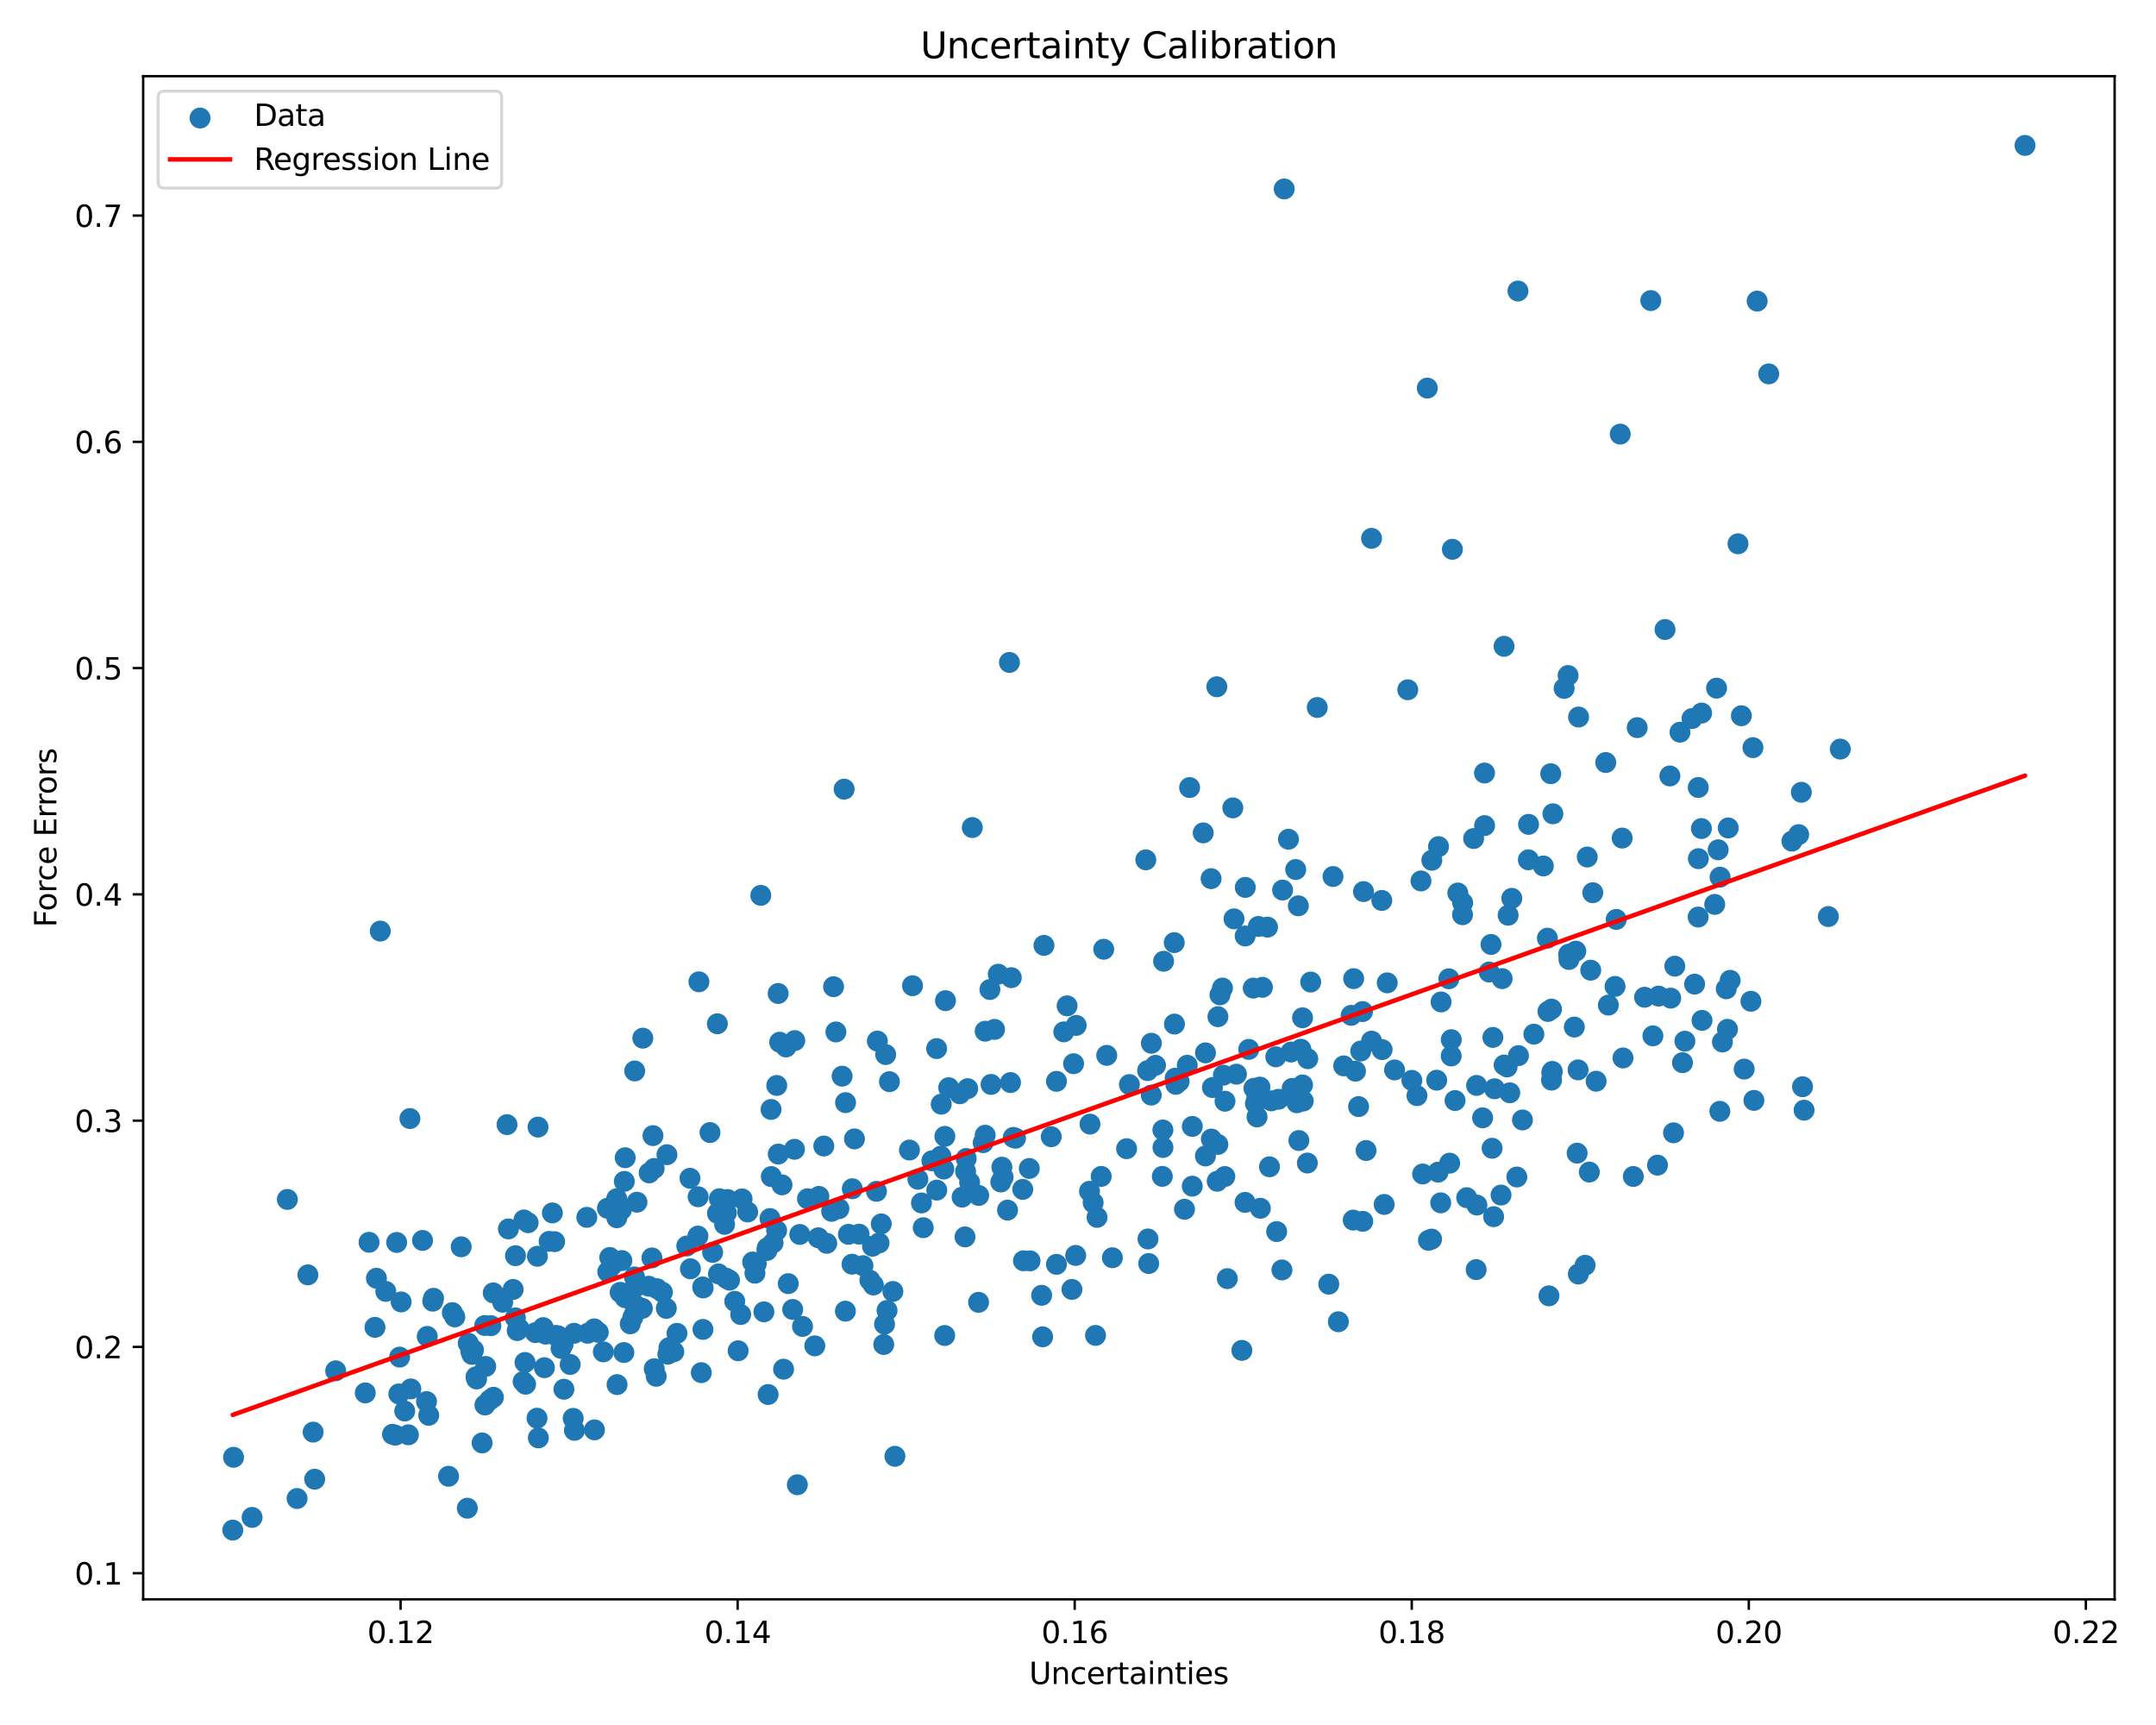 <?xml version="1.0" encoding="utf-8" standalone="no"?>
<!DOCTYPE svg PUBLIC "-//W3C//DTD SVG 1.1//EN"
  "http://www.w3.org/Graphics/SVG/1.1/DTD/svg11.dtd">
<svg xmlns:xlink="http://www.w3.org/1999/xlink" width="720pt" height="576pt" viewBox="0 0 720 576" xmlns="http://www.w3.org/2000/svg" version="1.1">
 <defs>
  <style type="text/css">*{stroke-linejoin: round; stroke-linecap: butt}</style>
 </defs>
 <g id="figure_1">
  <g id="patch_1">
   <path d="M 0 576 
L 720 576 
L 720 0 
L 0 0 
z
" style="fill: #ffffff"/>
  </g>
  <g id="axes_1">
   <g id="patch_2">
    <path d="M 47.81 534.04 
L 706.18 534.04 
L 706.18 25.44 
L 47.81 25.44 
z
" style="fill: #ffffff"/>
   </g>
   <g id="PathCollection_1">
    <defs>
     <path id="m781e73e904" d="M 0 3 
C 0.796 3 1.559 2.684 2.121 2.121 
C 2.684 1.559 3 0.796 3 0 
C 3 -0.796 2.684 -1.559 2.121 -2.121 
C 1.559 -2.684 0.796 -3 0 -3 
C -0.796 -3 -1.559 -2.684 -2.121 -2.121 
C -2.684 -1.559 -3 -0.796 -3 0 
C -3 0.796 -2.684 1.559 -2.121 2.121 
C -1.559 2.684 -0.796 3 0 3 
z
" style="stroke: #1f77b4"/>
    </defs>
    <g clip-path="url(#p12ea6cc6ac)">
     <use xlink:href="#m781e73e904" x="526.686" y="385.05" style="fill: #1f77b4; stroke: #1f77b4"/>
     <use xlink:href="#m781e73e904" x="501.649" y="326.772" style="fill: #1f77b4; stroke: #1f77b4"/>
     <use xlink:href="#m781e73e904" x="179.465" y="419.483" style="fill: #1f77b4; stroke: #1f77b4"/>
     <use xlink:href="#m781e73e904" x="445.164" y="292.68" style="fill: #1f77b4; stroke: #1f77b4"/>
     <use xlink:href="#m781e73e904" x="388.584" y="320.972" style="fill: #1f77b4; stroke: #1f77b4"/>
     <use xlink:href="#m781e73e904" x="574.347" y="371.083" style="fill: #1f77b4; stroke: #1f77b4"/>
     <use xlink:href="#m781e73e904" x="242.98" y="400.54" style="fill: #1f77b4; stroke: #1f77b4"/>
     <use xlink:href="#m781e73e904" x="492.973" y="423.942" style="fill: #1f77b4; stroke: #1f77b4"/>
     <use xlink:href="#m781e73e904" x="179.674" y="376.351" style="fill: #1f77b4; stroke: #1f77b4"/>
     <use xlink:href="#m781e73e904" x="428.861" y="63.091" style="fill: #1f77b4; stroke: #1f77b4"/>
     <use xlink:href="#m781e73e904" x="175.519" y="462.206" style="fill: #1f77b4; stroke: #1f77b4"/>
     <use xlink:href="#m781e73e904" x="398.159" y="396.076" style="fill: #1f77b4; stroke: #1f77b4"/>
     <use xlink:href="#m781e73e904" x="255.111" y="438.039" style="fill: #1f77b4; stroke: #1f77b4"/>
     <use xlink:href="#m781e73e904" x="211.922" y="429.994" style="fill: #1f77b4; stroke: #1f77b4"/>
     <use xlink:href="#m781e73e904" x="102.814" y="425.692" style="fill: #1f77b4; stroke: #1f77b4"/>
     <use xlink:href="#m781e73e904" x="190.414" y="455.617" style="fill: #1f77b4; stroke: #1f77b4"/>
     <use xlink:href="#m781e73e904" x="256.513" y="465.642" style="fill: #1f77b4; stroke: #1f77b4"/>
     <use xlink:href="#m781e73e904" x="142.437" y="468.002" style="fill: #1f77b4; stroke: #1f77b4"/>
     <use xlink:href="#m781e73e904" x="311.207" y="387.6" style="fill: #1f77b4; stroke: #1f77b4"/>
     <use xlink:href="#m781e73e904" x="222.729" y="385.565" style="fill: #1f77b4; stroke: #1f77b4"/>
     <use xlink:href="#m781e73e904" x="172.713" y="444.292" style="fill: #1f77b4; stroke: #1f77b4"/>
     <use xlink:href="#m781e73e904" x="245.376" y="434.535" style="fill: #1f77b4; stroke: #1f77b4"/>
     <use xlink:href="#m781e73e904" x="334.209" y="394.684" style="fill: #1f77b4; stroke: #1f77b4"/>
     <use xlink:href="#m781e73e904" x="297.028" y="361.188" style="fill: #1f77b4; stroke: #1f77b4"/>
     <use xlink:href="#m781e73e904" x="561.035" y="244.49" style="fill: #1f77b4; stroke: #1f77b4"/>
     <use xlink:href="#m781e73e904" x="493.211" y="402.385" style="fill: #1f77b4; stroke: #1f77b4"/>
     <use xlink:href="#m781e73e904" x="358.528" y="355.187" style="fill: #1f77b4; stroke: #1f77b4"/>
     <use xlink:href="#m781e73e904" x="526.24" y="317.601" style="fill: #1f77b4; stroke: #1f77b4"/>
     <use xlink:href="#m781e73e904" x="329.008" y="379.06" style="fill: #1f77b4; stroke: #1f77b4"/>
     <use xlink:href="#m781e73e904" x="216.795" y="391.648" style="fill: #1f77b4; stroke: #1f77b4"/>
     <use xlink:href="#m781e73e904" x="537.117" y="335.619" style="fill: #1f77b4; stroke: #1f77b4"/>
     <use xlink:href="#m781e73e904" x="252.113" y="425.146" style="fill: #1f77b4; stroke: #1f77b4"/>
     <use xlink:href="#m781e73e904" x="315.482" y="445.945" style="fill: #1f77b4; stroke: #1f77b4"/>
     <use xlink:href="#m781e73e904" x="298.86" y="486.28" style="fill: #1f77b4; stroke: #1f77b4"/>
     <use xlink:href="#m781e73e904" x="574.42" y="292.901" style="fill: #1f77b4; stroke: #1f77b4"/>
     <use xlink:href="#m781e73e904" x="423.292" y="309.584" style="fill: #1f77b4; stroke: #1f77b4"/>
     <use xlink:href="#m781e73e904" x="237.101" y="378.173" style="fill: #1f77b4; stroke: #1f77b4"/>
     <use xlink:href="#m781e73e904" x="518.594" y="271.739" style="fill: #1f77b4; stroke: #1f77b4"/>
     <use xlink:href="#m781e73e904" x="219.408" y="430.303" style="fill: #1f77b4; stroke: #1f77b4"/>
     <use xlink:href="#m781e73e904" x="320.537" y="365.227" style="fill: #1f77b4; stroke: #1f77b4"/>
     <use xlink:href="#m781e73e904" x="229.346" y="416.057" style="fill: #1f77b4; stroke: #1f77b4"/>
     <use xlink:href="#m781e73e904" x="433.578" y="302.462" style="fill: #1f77b4; stroke: #1f77b4"/>
     <use xlink:href="#m781e73e904" x="576.486" y="330.172" style="fill: #1f77b4; stroke: #1f77b4"/>
     <use xlink:href="#m781e73e904" x="254.067" y="298.97" style="fill: #1f77b4; stroke: #1f77b4"/>
     <use xlink:href="#m781e73e904" x="567.175" y="286.717" style="fill: #1f77b4; stroke: #1f77b4"/>
     <use xlink:href="#m781e73e904" x="291.675" y="429.084" style="fill: #1f77b4; stroke: #1f77b4"/>
     <use xlink:href="#m781e73e904" x="323.803" y="394.799" style="fill: #1f77b4; stroke: #1f77b4"/>
     <use xlink:href="#m781e73e904" x="556.039" y="210.203" style="fill: #1f77b4; stroke: #1f77b4"/>
     <use xlink:href="#m781e73e904" x="298.181" y="431.232" style="fill: #1f77b4; stroke: #1f77b4"/>
     <use xlink:href="#m781e73e904" x="338.396" y="379.797" style="fill: #1f77b4; stroke: #1f77b4"/>
     <use xlink:href="#m781e73e904" x="265.415" y="347.468" style="fill: #1f77b4; stroke: #1f77b4"/>
     <use xlink:href="#m781e73e904" x="164.778" y="466.565" style="fill: #1f77b4; stroke: #1f77b4"/>
     <use xlink:href="#m781e73e904" x="160.999" y="481.815" style="fill: #1f77b4; stroke: #1f77b4"/>
     <use xlink:href="#m781e73e904" x="136.896" y="373.494" style="fill: #1f77b4; stroke: #1f77b4"/>
     <use xlink:href="#m781e73e904" x="211.353" y="439.847" style="fill: #1f77b4; stroke: #1f77b4"/>
     <use xlink:href="#m781e73e904" x="265.318" y="383.769" style="fill: #1f77b4; stroke: #1f77b4"/>
     <use xlink:href="#m781e73e904" x="187.369" y="450.246" style="fill: #1f77b4; stroke: #1f77b4"/>
     <use xlink:href="#m781e73e904" x="382.64" y="287.114" style="fill: #1f77b4; stroke: #1f77b4"/>
     <use xlink:href="#m781e73e904" x="173.349" y="443.63" style="fill: #1f77b4; stroke: #1f77b4"/>
     <use xlink:href="#m781e73e904" x="304.74" y="329.143" style="fill: #1f77b4; stroke: #1f77b4"/>
     <use xlink:href="#m781e73e904" x="341.792" y="420.994" style="fill: #1f77b4; stroke: #1f77b4"/>
     <use xlink:href="#m781e73e904" x="575.207" y="347.94" style="fill: #1f77b4; stroke: #1f77b4"/>
     <use xlink:href="#m781e73e904" x="77.992" y="486.607" style="fill: #1f77b4; stroke: #1f77b4"/>
     <use xlink:href="#m781e73e904" x="529.348" y="422.488" style="fill: #1f77b4; stroke: #1f77b4"/>
     <use xlink:href="#m781e73e904" x="557.659" y="259.103" style="fill: #1f77b4; stroke: #1f77b4"/>
     <use xlink:href="#m781e73e904" x="234.755" y="443.911" style="fill: #1f77b4; stroke: #1f77b4"/>
     <use xlink:href="#m781e73e904" x="316.82" y="363.194" style="fill: #1f77b4; stroke: #1f77b4"/>
     <use xlink:href="#m781e73e904" x="223.397" y="450.012" style="fill: #1f77b4; stroke: #1f77b4"/>
     <use xlink:href="#m781e73e904" x="158.969" y="459.734" style="fill: #1f77b4; stroke: #1f77b4"/>
     <use xlink:href="#m781e73e904" x="199.798" y="444.881" style="fill: #1f77b4; stroke: #1f77b4"/>
     <use xlink:href="#m781e73e904" x="409.031" y="392.859" style="fill: #1f77b4; stroke: #1f77b4"/>
     <use xlink:href="#m781e73e904" x="551.286" y="100.363" style="fill: #1f77b4; stroke: #1f77b4"/>
     <use xlink:href="#m781e73e904" x="272.106" y="449.399" style="fill: #1f77b4; stroke: #1f77b4"/>
     <use xlink:href="#m781e73e904" x="359.224" y="419.203" style="fill: #1f77b4; stroke: #1f77b4"/>
     <use xlink:href="#m781e73e904" x="208.736" y="433.311" style="fill: #1f77b4; stroke: #1f77b4"/>
     <use xlink:href="#m781e73e904" x="412.1" y="306.818" style="fill: #1f77b4; stroke: #1f77b4"/>
     <use xlink:href="#m781e73e904" x="333.367" y="325.3" style="fill: #1f77b4; stroke: #1f77b4"/>
     <use xlink:href="#m781e73e904" x="433.756" y="380.836" style="fill: #1f77b4; stroke: #1f77b4"/>
     <use xlink:href="#m781e73e904" x="541.728" y="279.836" style="fill: #1f77b4; stroke: #1f77b4"/>
     <use xlink:href="#m781e73e904" x="502.277" y="215.815" style="fill: #1f77b4; stroke: #1f77b4"/>
     <use xlink:href="#m781e73e904" x="308.318" y="409.944" style="fill: #1f77b4; stroke: #1f77b4"/>
     <use xlink:href="#m781e73e904" x="479.793" y="360.697" style="fill: #1f77b4; stroke: #1f77b4"/>
     <use xlink:href="#m781e73e904" x="504.194" y="364.897" style="fill: #1f77b4; stroke: #1f77b4"/>
     <use xlink:href="#m781e73e904" x="285.348" y="380.296" style="fill: #1f77b4; stroke: #1f77b4"/>
     <use xlink:href="#m781e73e904" x="601.558" y="264.558" style="fill: #1f77b4; stroke: #1f77b4"/>
     <use xlink:href="#m781e73e904" x="525.746" y="342.95" style="fill: #1f77b4; stroke: #1f77b4"/>
     <use xlink:href="#m781e73e904" x="157.606" y="452.252" style="fill: #1f77b4; stroke: #1f77b4"/>
     <use xlink:href="#m781e73e904" x="151.054" y="438.298" style="fill: #1f77b4; stroke: #1f77b4"/>
     <use xlink:href="#m781e73e904" x="417.01" y="350.406" style="fill: #1f77b4; stroke: #1f77b4"/>
     <use xlink:href="#m781e73e904" x="202.855" y="403.454" style="fill: #1f77b4; stroke: #1f77b4"/>
     <use xlink:href="#m781e73e904" x="419.79" y="372.951" style="fill: #1f77b4; stroke: #1f77b4"/>
     <use xlink:href="#m781e73e904" x="568.257" y="238.092" style="fill: #1f77b4; stroke: #1f77b4"/>
     <use xlink:href="#m781e73e904" x="385.884" y="355.728" style="fill: #1f77b4; stroke: #1f77b4"/>
     <use xlink:href="#m781e73e904" x="321.296" y="399.74" style="fill: #1f77b4; stroke: #1f77b4"/>
     <use xlink:href="#m781e73e904" x="458.029" y="347.651" style="fill: #1f77b4; stroke: #1f77b4"/>
     <use xlink:href="#m781e73e904" x="131.073" y="478.928" style="fill: #1f77b4; stroke: #1f77b4"/>
     <use xlink:href="#m781e73e904" x="518.124" y="336.952" style="fill: #1f77b4; stroke: #1f77b4"/>
     <use xlink:href="#m781e73e904" x="337.732" y="326.453" style="fill: #1f77b4; stroke: #1f77b4"/>
     <use xlink:href="#m781e73e904" x="183.385" y="414.51" style="fill: #1f77b4; stroke: #1f77b4"/>
     <use xlink:href="#m781e73e904" x="585.725" y="367.436" style="fill: #1f77b4; stroke: #1f77b4"/>
     <use xlink:href="#m781e73e904" x="397.275" y="262.977" style="fill: #1f77b4; stroke: #1f77b4"/>
     <use xlink:href="#m781e73e904" x="283.33" y="412.153" style="fill: #1f77b4; stroke: #1f77b4"/>
     <use xlink:href="#m781e73e904" x="273.474" y="399.494" style="fill: #1f77b4; stroke: #1f77b4"/>
     <use xlink:href="#m781e73e904" x="175.329" y="454.947" style="fill: #1f77b4; stroke: #1f77b4"/>
     <use xlink:href="#m781e73e904" x="211.964" y="357.606" style="fill: #1f77b4; stroke: #1f77b4"/>
     <use xlink:href="#m781e73e904" x="480.25" y="391.403" style="fill: #1f77b4; stroke: #1f77b4"/>
     <use xlink:href="#m781e73e904" x="210.79" y="434.081" style="fill: #1f77b4; stroke: #1f77b4"/>
     <use xlink:href="#m781e73e904" x="328.339" y="381.549" style="fill: #1f77b4; stroke: #1f77b4"/>
     <use xlink:href="#m781e73e904" x="517.276" y="432.699" style="fill: #1f77b4; stroke: #1f77b4"/>
     <use xlink:href="#m781e73e904" x="334.58" y="389.73" style="fill: #1f77b4; stroke: #1f77b4"/>
     <use xlink:href="#m781e73e904" x="568.194" y="276.661" style="fill: #1f77b4; stroke: #1f77b4"/>
     <use xlink:href="#m781e73e904" x="517.868" y="258.35" style="fill: #1f77b4; stroke: #1f77b4"/>
     <use xlink:href="#m781e73e904" x="210.476" y="442.045" style="fill: #1f77b4; stroke: #1f77b4"/>
     <use xlink:href="#m781e73e904" x="602.478" y="370.703" style="fill: #1f77b4; stroke: #1f77b4"/>
     <use xlink:href="#m781e73e904" x="263.237" y="428.623" style="fill: #1f77b4; stroke: #1f77b4"/>
     <use xlink:href="#m781e73e904" x="156.068" y="503.611" style="fill: #1f77b4; stroke: #1f77b4"/>
     <use xlink:href="#m781e73e904" x="125.71" y="426.829" style="fill: #1f77b4; stroke: #1f77b4"/>
     <use xlink:href="#m781e73e904" x="284.63" y="396.94" style="fill: #1f77b4; stroke: #1f77b4"/>
     <use xlink:href="#m781e73e904" x="174.7" y="461.317" style="fill: #1f77b4; stroke: #1f77b4"/>
     <use xlink:href="#m781e73e904" x="328.996" y="344.336" style="fill: #1f77b4; stroke: #1f77b4"/>
     <use xlink:href="#m781e73e904" x="259.863" y="331.729" style="fill: #1f77b4; stroke: #1f77b4"/>
     <use xlink:href="#m781e73e904" x="142.675" y="446.25" style="fill: #1f77b4; stroke: #1f77b4"/>
     <use xlink:href="#m781e73e904" x="581.524" y="238.996" style="fill: #1f77b4; stroke: #1f77b4"/>
     <use xlink:href="#m781e73e904" x="237.991" y="418.19" style="fill: #1f77b4; stroke: #1f77b4"/>
     <use xlink:href="#m781e73e904" x="355.251" y="344.552" style="fill: #1f77b4; stroke: #1f77b4"/>
     <use xlink:href="#m781e73e904" x="553.521" y="389.053" style="fill: #1f77b4; stroke: #1f77b4"/>
     <use xlink:href="#m781e73e904" x="455.344" y="297.713" style="fill: #1f77b4; stroke: #1f77b4"/>
     <use xlink:href="#m781e73e904" x="334.988" y="393.081" style="fill: #1f77b4; stroke: #1f77b4"/>
     <use xlink:href="#m781e73e904" x="420.756" y="362.993" style="fill: #1f77b4; stroke: #1f77b4"/>
     <use xlink:href="#m781e73e904" x="478.162" y="287.257" style="fill: #1f77b4; stroke: #1f77b4"/>
     <use xlink:href="#m781e73e904" x="234.674" y="429.715" style="fill: #1f77b4; stroke: #1f77b4"/>
     <use xlink:href="#m781e73e904" x="307.72" y="401.683" style="fill: #1f77b4; stroke: #1f77b4"/>
     <use xlink:href="#m781e73e904" x="179.789" y="480.128" style="fill: #1f77b4; stroke: #1f77b4"/>
     <use xlink:href="#m781e73e904" x="284.533" y="422.131" style="fill: #1f77b4; stroke: #1f77b4"/>
     <use xlink:href="#m781e73e904" x="463.265" y="328.19" style="fill: #1f77b4; stroke: #1f77b4"/>
     <use xlink:href="#m781e73e904" x="510.396" y="287.104" style="fill: #1f77b4; stroke: #1f77b4"/>
     <use xlink:href="#m781e73e904" x="451.911" y="407.404" style="fill: #1f77b4; stroke: #1f77b4"/>
     <use xlink:href="#m781e73e904" x="431.513" y="363.445" style="fill: #1f77b4; stroke: #1f77b4"/>
     <use xlink:href="#m781e73e904" x="409.089" y="367.713" style="fill: #1f77b4; stroke: #1f77b4"/>
     <use xlink:href="#m781e73e904" x="557.945" y="333.29" style="fill: #1f77b4; stroke: #1f77b4"/>
     <use xlink:href="#m781e73e904" x="577.793" y="327.343" style="fill: #1f77b4; stroke: #1f77b4"/>
     <use xlink:href="#m781e73e904" x="295.392" y="442.151" style="fill: #1f77b4; stroke: #1f77b4"/>
     <use xlink:href="#m781e73e904" x="112.103" y="457.737" style="fill: #1f77b4; stroke: #1f77b4"/>
     <use xlink:href="#m781e73e904" x="409.863" y="426.952" style="fill: #1f77b4; stroke: #1f77b4"/>
     <use xlink:href="#m781e73e904" x="573.788" y="283.757" style="fill: #1f77b4; stroke: #1f77b4"/>
     <use xlink:href="#m781e73e904" x="418.529" y="329.94" style="fill: #1f77b4; stroke: #1f77b4"/>
     <use xlink:href="#m781e73e904" x="488.459" y="301.463" style="fill: #1f77b4; stroke: #1f77b4"/>
     <use xlink:href="#m781e73e904" x="484.63" y="352.601" style="fill: #1f77b4; stroke: #1f77b4"/>
     <use xlink:href="#m781e73e904" x="539.741" y="307.004" style="fill: #1f77b4; stroke: #1f77b4"/>
     <use xlink:href="#m781e73e904" x="443.748" y="428.802" style="fill: #1f77b4; stroke: #1f77b4"/>
     <use xlink:href="#m781e73e904" x="492.128" y="279.997" style="fill: #1f77b4; stroke: #1f77b4"/>
     <use xlink:href="#m781e73e904" x="393.771" y="361.092" style="fill: #1f77b4; stroke: #1f77b4"/>
     <use xlink:href="#m781e73e904" x="348.633" y="315.679" style="fill: #1f77b4; stroke: #1f77b4"/>
     <use xlink:href="#m781e73e904" x="526.997" y="357.247" style="fill: #1f77b4; stroke: #1f77b4"/>
     <use xlink:href="#m781e73e904" x="225.014" y="451.369" style="fill: #1f77b4; stroke: #1f77b4"/>
     <use xlink:href="#m781e73e904" x="498.795" y="406.263" style="fill: #1f77b4; stroke: #1f77b4"/>
     <use xlink:href="#m781e73e904" x="205.96" y="400.246" style="fill: #1f77b4; stroke: #1f77b4"/>
     <use xlink:href="#m781e73e904" x="478.078" y="413.756" style="fill: #1f77b4; stroke: #1f77b4"/>
     <use xlink:href="#m781e73e904" x="261.68" y="457.189" style="fill: #1f77b4; stroke: #1f77b4"/>
     <use xlink:href="#m781e73e904" x="580.412" y="181.579" style="fill: #1f77b4; stroke: #1f77b4"/>
     <use xlink:href="#m781e73e904" x="141.108" y="414.201" style="fill: #1f77b4; stroke: #1f77b4"/>
     <use xlink:href="#m781e73e904" x="149.792" y="492.945" style="fill: #1f77b4; stroke: #1f77b4"/>
     <use xlink:href="#m781e73e904" x="330.962" y="362.108" style="fill: #1f77b4; stroke: #1f77b4"/>
     <use xlink:href="#m781e73e904" x="402.571" y="351.565" style="fill: #1f77b4; stroke: #1f77b4"/>
     <use xlink:href="#m781e73e904" x="133.453" y="453.159" style="fill: #1f77b4; stroke: #1f77b4"/>
     <use xlink:href="#m781e73e904" x="461.562" y="350.48" style="fill: #1f77b4; stroke: #1f77b4"/>
     <use xlink:href="#m781e73e904" x="508.432" y="373.967" style="fill: #1f77b4; stroke: #1f77b4"/>
     <use xlink:href="#m781e73e904" x="493.116" y="362.439" style="fill: #1f77b4; stroke: #1f77b4"/>
     <use xlink:href="#m781e73e904" x="156.365" y="448.512" style="fill: #1f77b4; stroke: #1f77b4"/>
     <use xlink:href="#m781e73e904" x="404.447" y="293.39" style="fill: #1f77b4; stroke: #1f77b4"/>
     <use xlink:href="#m781e73e904" x="303.712" y="384.016" style="fill: #1f77b4; stroke: #1f77b4"/>
     <use xlink:href="#m781e73e904" x="614.567" y="250.132" style="fill: #1f77b4; stroke: #1f77b4"/>
     <use xlink:href="#m781e73e904" x="218.457" y="390.156" style="fill: #1f77b4; stroke: #1f77b4"/>
     <use xlink:href="#m781e73e904" x="365.85" y="445.908" style="fill: #1f77b4; stroke: #1f77b4"/>
     <use xlink:href="#m781e73e904" x="264.722" y="437.243" style="fill: #1f77b4; stroke: #1f77b4"/>
     <use xlink:href="#m781e73e904" x="480.399" y="282.694" style="fill: #1f77b4; stroke: #1f77b4"/>
     <use xlink:href="#m781e73e904" x="322.663" y="386.84" style="fill: #1f77b4; stroke: #1f77b4"/>
     <use xlink:href="#m781e73e904" x="258.176" y="415.01" style="fill: #1f77b4; stroke: #1f77b4"/>
     <use xlink:href="#m781e73e904" x="565.92" y="328.614" style="fill: #1f77b4; stroke: #1f77b4"/>
     <use xlink:href="#m781e73e904" x="485.917" y="367.485" style="fill: #1f77b4; stroke: #1f77b4"/>
     <use xlink:href="#m781e73e904" x="208.486" y="394.476" style="fill: #1f77b4; stroke: #1f77b4"/>
     <use xlink:href="#m781e73e904" x="419.258" y="368.466" style="fill: #1f77b4; stroke: #1f77b4"/>
     <use xlink:href="#m781e73e904" x="572.634" y="301.987" style="fill: #1f77b4; stroke: #1f77b4"/>
     <use xlink:href="#m781e73e904" x="259.909" y="385.361" style="fill: #1f77b4; stroke: #1f77b4"/>
     <use xlink:href="#m781e73e904" x="204.244" y="422.667" style="fill: #1f77b4; stroke: #1f77b4"/>
     <use xlink:href="#m781e73e904" x="485.024" y="183.421" style="fill: #1f77b4; stroke: #1f77b4"/>
     <use xlink:href="#m781e73e904" x="348.187" y="446.391" style="fill: #1f77b4; stroke: #1f77b4"/>
     <use xlink:href="#m781e73e904" x="455.096" y="407.818" style="fill: #1f77b4; stroke: #1f77b4"/>
     <use xlink:href="#m781e73e904" x="518.223" y="358.241" style="fill: #1f77b4; stroke: #1f77b4"/>
     <use xlink:href="#m781e73e904" x="322.455" y="391.131" style="fill: #1f77b4; stroke: #1f77b4"/>
     <use xlink:href="#m781e73e904" x="314.324" y="368.705" style="fill: #1f77b4; stroke: #1f77b4"/>
     <use xlink:href="#m781e73e904" x="233.074" y="412.754" style="fill: #1f77b4; stroke: #1f77b4"/>
     <use xlink:href="#m781e73e904" x="504.877" y="299.966" style="fill: #1f77b4; stroke: #1f77b4"/>
     <use xlink:href="#m781e73e904" x="506.549" y="393.016" style="fill: #1f77b4; stroke: #1f77b4"/>
     <use xlink:href="#m781e73e904" x="223.02" y="452.182" style="fill: #1f77b4; stroke: #1f77b4"/>
     <use xlink:href="#m781e73e904" x="326.791" y="434.864" style="fill: #1f77b4; stroke: #1f77b4"/>
     <use xlink:href="#m781e73e904" x="184.466" y="405.011" style="fill: #1f77b4; stroke: #1f77b4"/>
     <use xlink:href="#m781e73e904" x="230.575" y="423.666" style="fill: #1f77b4; stroke: #1f77b4"/>
     <use xlink:href="#m781e73e904" x="363.84" y="397.782" style="fill: #1f77b4; stroke: #1f77b4"/>
     <use xlink:href="#m781e73e904" x="549.202" y="332.995" style="fill: #1f77b4; stroke: #1f77b4"/>
     <use xlink:href="#m781e73e904" x="448.727" y="355.91" style="fill: #1f77b4; stroke: #1f77b4"/>
     <use xlink:href="#m781e73e904" x="121.983" y="465.11" style="fill: #1f77b4; stroke: #1f77b4"/>
     <use xlink:href="#m781e73e904" x="407.407" y="332.194" style="fill: #1f77b4; stroke: #1f77b4"/>
     <use xlink:href="#m781e73e904" x="366.36" y="406.492" style="fill: #1f77b4; stroke: #1f77b4"/>
     <use xlink:href="#m781e73e904" x="384.454" y="365.667" style="fill: #1f77b4; stroke: #1f77b4"/>
     <use xlink:href="#m781e73e904" x="415.865" y="296.318" style="fill: #1f77b4; stroke: #1f77b4"/>
     <use xlink:href="#m781e73e904" x="282.379" y="368.186" style="fill: #1f77b4; stroke: #1f77b4"/>
     <use xlink:href="#m781e73e904" x="123.245" y="414.813" style="fill: #1f77b4; stroke: #1f77b4"/>
     <use xlink:href="#m781e73e904" x="434.434" y="350.349" style="fill: #1f77b4; stroke: #1f77b4"/>
     <use xlink:href="#m781e73e904" x="453.698" y="369.508" style="fill: #1f77b4; stroke: #1f77b4"/>
     <use xlink:href="#m781e73e904" x="126.993" y="310.895" style="fill: #1f77b4; stroke: #1f77b4"/>
     <use xlink:href="#m781e73e904" x="212.725" y="401.433" style="fill: #1f77b4; stroke: #1f77b4"/>
     <use xlink:href="#m781e73e904" x="158.122" y="450.785" style="fill: #1f77b4; stroke: #1f77b4"/>
     <use xlink:href="#m781e73e904" x="546.745" y="242.965" style="fill: #1f77b4; stroke: #1f77b4"/>
     <use xlink:href="#m781e73e904" x="257.146" y="406.884" style="fill: #1f77b4; stroke: #1f77b4"/>
     <use xlink:href="#m781e73e904" x="424.558" y="367.587" style="fill: #1f77b4; stroke: #1f77b4"/>
     <use xlink:href="#m781e73e904" x="406.36" y="229.325" style="fill: #1f77b4; stroke: #1f77b4"/>
     <use xlink:href="#m781e73e904" x="497.307" y="324.565" style="fill: #1f77b4; stroke: #1f77b4"/>
     <use xlink:href="#m781e73e904" x="143.173" y="472.587" style="fill: #1f77b4; stroke: #1f77b4"/>
     <use xlink:href="#m781e73e904" x="455.016" y="337.781" style="fill: #1f77b4; stroke: #1f77b4"/>
     <use xlink:href="#m781e73e904" x="392.448" y="360.011" style="fill: #1f77b4; stroke: #1f77b4"/>
     <use xlink:href="#m781e73e904" x="330.58" y="330.409" style="fill: #1f77b4; stroke: #1f77b4"/>
     <use xlink:href="#m781e73e904" x="315.191" y="390.364" style="fill: #1f77b4; stroke: #1f77b4"/>
     <use xlink:href="#m781e73e904" x="257.492" y="370.46" style="fill: #1f77b4; stroke: #1f77b4"/>
     <use xlink:href="#m781e73e904" x="172.111" y="440.051" style="fill: #1f77b4; stroke: #1f77b4"/>
     <use xlink:href="#m781e73e904" x="434.981" y="362.279" style="fill: #1f77b4; stroke: #1f77b4"/>
     <use xlink:href="#m781e73e904" x="420.897" y="403.461" style="fill: #1f77b4; stroke: #1f77b4"/>
     <use xlink:href="#m781e73e904" x="392.14" y="314.754" style="fill: #1f77b4; stroke: #1f77b4"/>
     <use xlink:href="#m781e73e904" x="573.249" y="229.779" style="fill: #1f77b4; stroke: #1f77b4"/>
     <use xlink:href="#m781e73e904" x="501.274" y="399.043" style="fill: #1f77b4; stroke: #1f77b4"/>
     <use xlink:href="#m781e73e904" x="259.4" y="362.449" style="fill: #1f77b4; stroke: #1f77b4"/>
     <use xlink:href="#m781e73e904" x="598.411" y="280.869" style="fill: #1f77b4; stroke: #1f77b4"/>
     <use xlink:href="#m781e73e904" x="323.17" y="363.515" style="fill: #1f77b4; stroke: #1f77b4"/>
     <use xlink:href="#m781e73e904" x="295.126" y="448.94" style="fill: #1f77b4; stroke: #1f77b4"/>
     <use xlink:href="#m781e73e904" x="219.142" y="459.564" style="fill: #1f77b4; stroke: #1f77b4"/>
     <use xlink:href="#m781e73e904" x="174.969" y="407.354" style="fill: #1f77b4; stroke: #1f77b4"/>
     <use xlink:href="#m781e73e904" x="610.578" y="306.052" style="fill: #1f77b4; stroke: #1f77b4"/>
     <use xlink:href="#m781e73e904" x="286.899" y="412.108" style="fill: #1f77b4; stroke: #1f77b4"/>
     <use xlink:href="#m781e73e904" x="419.67" y="366.81" style="fill: #1f77b4; stroke: #1f77b4"/>
     <use xlink:href="#m781e73e904" x="167.864" y="434.839" style="fill: #1f77b4; stroke: #1f77b4"/>
     <use xlink:href="#m781e73e904" x="105.087" y="493.931" style="fill: #1f77b4; stroke: #1f77b4"/>
     <use xlink:href="#m781e73e904" x="77.736" y="510.922" style="fill: #1f77b4; stroke: #1f77b4"/>
     <use xlink:href="#m781e73e904" x="436.592" y="388.356" style="fill: #1f77b4; stroke: #1f77b4"/>
     <use xlink:href="#m781e73e904" x="314.219" y="386.052" style="fill: #1f77b4; stroke: #1f77b4"/>
     <use xlink:href="#m781e73e904" x="312.795" y="350.134" style="fill: #1f77b4; stroke: #1f77b4"/>
     <use xlink:href="#m781e73e904" x="536.241" y="254.618" style="fill: #1f77b4; stroke: #1f77b4"/>
     <use xlink:href="#m781e73e904" x="458.027" y="179.763" style="fill: #1f77b4; stroke: #1f77b4"/>
     <use xlink:href="#m781e73e904" x="144.779" y="433.519" style="fill: #1f77b4; stroke: #1f77b4"/>
     <use xlink:href="#m781e73e904" x="601.959" y="362.871" style="fill: #1f77b4; stroke: #1f77b4"/>
     <use xlink:href="#m781e73e904" x="290.5" y="427.493" style="fill: #1f77b4; stroke: #1f77b4"/>
     <use xlink:href="#m781e73e904" x="171.368" y="430.559" style="fill: #1f77b4; stroke: #1f77b4"/>
     <use xlink:href="#m781e73e904" x="356.361" y="335.86" style="fill: #1f77b4; stroke: #1f77b4"/>
     <use xlink:href="#m781e73e904" x="369.593" y="352.396" style="fill: #1f77b4; stroke: #1f77b4"/>
     <use xlink:href="#m781e73e904" x="495.783" y="275.683" style="fill: #1f77b4; stroke: #1f77b4"/>
     <use xlink:href="#m781e73e904" x="495.757" y="258.12" style="fill: #1f77b4; stroke: #1f77b4"/>
     <use xlink:href="#m781e73e904" x="128.826" y="431.21" style="fill: #1f77b4; stroke: #1f77b4"/>
     <use xlink:href="#m781e73e904" x="207.507" y="403.959" style="fill: #1f77b4; stroke: #1f77b4"/>
     <use xlink:href="#m781e73e904" x="454.421" y="350.952" style="fill: #1f77b4; stroke: #1f77b4"/>
     <use xlink:href="#m781e73e904" x="582.469" y="356.983" style="fill: #1f77b4; stroke: #1f77b4"/>
     <use xlink:href="#m781e73e904" x="163.59" y="467.441" style="fill: #1f77b4; stroke: #1f77b4"/>
     <use xlink:href="#m781e73e904" x="312.833" y="397.395" style="fill: #1f77b4; stroke: #1f77b4"/>
     <use xlink:href="#m781e73e904" x="426.044" y="352.882" style="fill: #1f77b4; stroke: #1f77b4"/>
     <use xlink:href="#m781e73e904" x="191.832" y="477.614" style="fill: #1f77b4; stroke: #1f77b4"/>
     <use xlink:href="#m781e73e904" x="182.126" y="445.415" style="fill: #1f77b4; stroke: #1f77b4"/>
     <use xlink:href="#m781e73e904" x="497.921" y="315.37" style="fill: #1f77b4; stroke: #1f77b4"/>
     <use xlink:href="#m781e73e904" x="211.884" y="426.371" style="fill: #1f77b4; stroke: #1f77b4"/>
     <use xlink:href="#m781e73e904" x="527.164" y="239.426" style="fill: #1f77b4; stroke: #1f77b4"/>
     <use xlink:href="#m781e73e904" x="269.663" y="400.273" style="fill: #1f77b4; stroke: #1f77b4"/>
     <use xlink:href="#m781e73e904" x="242.482" y="426.808" style="fill: #1f77b4; stroke: #1f77b4"/>
     <use xlink:href="#m781e73e904" x="324.699" y="276.328" style="fill: #1f77b4; stroke: #1f77b4"/>
     <use xlink:href="#m781e73e904" x="267.092" y="412.197" style="fill: #1f77b4; stroke: #1f77b4"/>
     <use xlink:href="#m781e73e904" x="411.703" y="269.769" style="fill: #1f77b4; stroke: #1f77b4"/>
     <use xlink:href="#m781e73e904" x="347.85" y="432.522" style="fill: #1f77b4; stroke: #1f77b4"/>
     <use xlink:href="#m781e73e904" x="495.114" y="373.255" style="fill: #1f77b4; stroke: #1f77b4"/>
     <use xlink:href="#m781e73e904" x="676.254" y="48.558" style="fill: #1f77b4; stroke: #1f77b4"/>
     <use xlink:href="#m781e73e904" x="280.155" y="403.606" style="fill: #1f77b4; stroke: #1f77b4"/>
     <use xlink:href="#m781e73e904" x="486.836" y="298.182" style="fill: #1f77b4; stroke: #1f77b4"/>
     <use xlink:href="#m781e73e904" x="256.221" y="416.659" style="fill: #1f77b4; stroke: #1f77b4"/>
     <use xlink:href="#m781e73e904" x="191.423" y="473.612" style="fill: #1f77b4; stroke: #1f77b4"/>
     <use xlink:href="#m781e73e904" x="428.324" y="297.205" style="fill: #1f77b4; stroke: #1f77b4"/>
     <use xlink:href="#m781e73e904" x="435.225" y="367.64" style="fill: #1f77b4; stroke: #1f77b4"/>
     <use xlink:href="#m781e73e904" x="498.293" y="383.418" style="fill: #1f77b4; stroke: #1f77b4"/>
     <use xlink:href="#m781e73e904" x="281.221" y="359.348" style="fill: #1f77b4; stroke: #1f77b4"/>
     <use xlink:href="#m781e73e904" x="498.547" y="346.403" style="fill: #1f77b4; stroke: #1f77b4"/>
     <use xlink:href="#m781e73e904" x="585.402" y="249.648" style="fill: #1f77b4; stroke: #1f77b4"/>
     <use xlink:href="#m781e73e904" x="371.484" y="419.975" style="fill: #1f77b4; stroke: #1f77b4"/>
     <use xlink:href="#m781e73e904" x="364.002" y="375.349" style="fill: #1f77b4; stroke: #1f77b4"/>
     <use xlink:href="#m781e73e904" x="144.513" y="434.481" style="fill: #1f77b4; stroke: #1f77b4"/>
     <use xlink:href="#m781e73e904" x="484.655" y="347.155" style="fill: #1f77b4; stroke: #1f77b4"/>
     <use xlink:href="#m781e73e904" x="247.819" y="400.325" style="fill: #1f77b4; stroke: #1f77b4"/>
     <use xlink:href="#m781e73e904" x="214.511" y="436.87" style="fill: #1f77b4; stroke: #1f77b4"/>
     <use xlink:href="#m781e73e904" x="439.898" y="236.239" style="fill: #1f77b4; stroke: #1f77b4"/>
     <use xlink:href="#m781e73e904" x="277.724" y="404.474" style="fill: #1f77b4; stroke: #1f77b4"/>
     <use xlink:href="#m781e73e904" x="151.884" y="439.738" style="fill: #1f77b4; stroke: #1f77b4"/>
     <use xlink:href="#m781e73e904" x="432.705" y="290.35" style="fill: #1f77b4; stroke: #1f77b4"/>
     <use xlink:href="#m781e73e904" x="273.263" y="413.311" style="fill: #1f77b4; stroke: #1f77b4"/>
     <use xlink:href="#m781e73e904" x="475.09" y="392.013" style="fill: #1f77b4; stroke: #1f77b4"/>
     <use xlink:href="#m781e73e904" x="577.151" y="276.468" style="fill: #1f77b4; stroke: #1f77b4"/>
     <use xlink:href="#m781e73e904" x="260.369" y="348.005" style="fill: #1f77b4; stroke: #1f77b4"/>
     <use xlink:href="#m781e73e904" x="337.105" y="221.196" style="fill: #1f77b4; stroke: #1f77b4"/>
     <use xlink:href="#m781e73e904" x="230.421" y="393.437" style="fill: #1f77b4; stroke: #1f77b4"/>
     <use xlink:href="#m781e73e904" x="527.092" y="425.42" style="fill: #1f77b4; stroke: #1f77b4"/>
     <use xlink:href="#m781e73e904" x="341.55" y="397.149" style="fill: #1f77b4; stroke: #1f77b4"/>
     <use xlink:href="#m781e73e904" x="481.246" y="334.561" style="fill: #1f77b4; stroke: #1f77b4"/>
     <use xlink:href="#m781e73e904" x="243.624" y="427.463" style="fill: #1f77b4; stroke: #1f77b4"/>
     <use xlink:href="#m781e73e904" x="446.955" y="441.356" style="fill: #1f77b4; stroke: #1f77b4"/>
     <use xlink:href="#m781e73e904" x="216.629" y="429.493" style="fill: #1f77b4; stroke: #1f77b4"/>
     <use xlink:href="#m781e73e904" x="163.939" y="442.666" style="fill: #1f77b4; stroke: #1f77b4"/>
     <use xlink:href="#m781e73e904" x="322.269" y="413.017" style="fill: #1f77b4; stroke: #1f77b4"/>
     <use xlink:href="#m781e73e904" x="406.488" y="394.431" style="fill: #1f77b4; stroke: #1f77b4"/>
     <use xlink:href="#m781e73e904" x="565.05" y="239.937" style="fill: #1f77b4; stroke: #1f77b4"/>
     <use xlink:href="#m781e73e904" x="437.711" y="327.916" style="fill: #1f77b4; stroke: #1f77b4"/>
     <use xlink:href="#m781e73e904" x="383.368" y="413.71" style="fill: #1f77b4; stroke: #1f77b4"/>
     <use xlink:href="#m781e73e904" x="503.3" y="356.26" style="fill: #1f77b4; stroke: #1f77b4"/>
     <use xlink:href="#m781e73e904" x="202.967" y="424.664" style="fill: #1f77b4; stroke: #1f77b4"/>
     <use xlink:href="#m781e73e904" x="306.525" y="393.767" style="fill: #1f77b4; stroke: #1f77b4"/>
     <use xlink:href="#m781e73e904" x="541.998" y="353.264" style="fill: #1f77b4; stroke: #1f77b4"/>
     <use xlink:href="#m781e73e904" x="562.671" y="347.665" style="fill: #1f77b4; stroke: #1f77b4"/>
     <use xlink:href="#m781e73e904" x="178.802" y="444.974" style="fill: #1f77b4; stroke: #1f77b4"/>
     <use xlink:href="#m781e73e904" x="568.391" y="340.717" style="fill: #1f77b4; stroke: #1f77b4"/>
     <use xlink:href="#m781e73e904" x="242.568" y="405.006" style="fill: #1f77b4; stroke: #1f77b4"/>
     <use xlink:href="#m781e73e904" x="462.247" y="402.184" style="fill: #1f77b4; stroke: #1f77b4"/>
     <use xlink:href="#m781e73e904" x="132.468" y="414.868" style="fill: #1f77b4; stroke: #1f77b4"/>
     <use xlink:href="#m781e73e904" x="426.927" y="367.062" style="fill: #1f77b4; stroke: #1f77b4"/>
     <use xlink:href="#m781e73e904" x="336.475" y="404.074" style="fill: #1f77b4; stroke: #1f77b4"/>
     <use xlink:href="#m781e73e904" x="388.161" y="392.811" style="fill: #1f77b4; stroke: #1f77b4"/>
     <use xlink:href="#m781e73e904" x="296.228" y="437.577" style="fill: #1f77b4; stroke: #1f77b4"/>
     <use xlink:href="#m781e73e904" x="292.702" y="397.801" style="fill: #1f77b4; stroke: #1f77b4"/>
     <use xlink:href="#m781e73e904" x="161.944" y="469.147" style="fill: #1f77b4; stroke: #1f77b4"/>
     <use xlink:href="#m781e73e904" x="484.127" y="388.395" style="fill: #1f77b4; stroke: #1f77b4"/>
     <use xlink:href="#m781e73e904" x="268.006" y="442.913" style="fill: #1f77b4; stroke: #1f77b4"/>
     <use xlink:href="#m781e73e904" x="474.534" y="294.156" style="fill: #1f77b4; stroke: #1f77b4"/>
     <use xlink:href="#m781e73e904" x="518.132" y="360.667" style="fill: #1f77b4; stroke: #1f77b4"/>
     <use xlink:href="#m781e73e904" x="430.28" y="280.234" style="fill: #1f77b4; stroke: #1f77b4"/>
     <use xlink:href="#m781e73e904" x="154.015" y="416.323" style="fill: #1f77b4; stroke: #1f77b4"/>
     <use xlink:href="#m781e73e904" x="395.567" y="403.794" style="fill: #1f77b4; stroke: #1f77b4"/>
     <use xlink:href="#m781e73e904" x="365.057" y="401.579" style="fill: #1f77b4; stroke: #1f77b4"/>
     <use xlink:href="#m781e73e904" x="294.296" y="408.675" style="fill: #1f77b4; stroke: #1f77b4"/>
     <use xlink:href="#m781e73e904" x="332.136" y="343.728" style="fill: #1f77b4; stroke: #1f77b4"/>
     <use xlink:href="#m781e73e904" x="541.075" y="144.954" style="fill: #1f77b4; stroke: #1f77b4"/>
     <use xlink:href="#m781e73e904" x="426.34" y="411.241" style="fill: #1f77b4; stroke: #1f77b4"/>
     <use xlink:href="#m781e73e904" x="207.67" y="420.918" style="fill: #1f77b4; stroke: #1f77b4"/>
     <use xlink:href="#m781e73e904" x="396.487" y="355.702" style="fill: #1f77b4; stroke: #1f77b4"/>
     <use xlink:href="#m781e73e904" x="523.867" y="318.619" style="fill: #1f77b4; stroke: #1f77b4"/>
     <use xlink:href="#m781e73e904" x="201.484" y="451.403" style="fill: #1f77b4; stroke: #1f77b4"/>
     <use xlink:href="#m781e73e904" x="558.877" y="378.262" style="fill: #1f77b4; stroke: #1f77b4"/>
     <use xlink:href="#m781e73e904" x="465.715" y="357.265" style="fill: #1f77b4; stroke: #1f77b4"/>
     <use xlink:href="#m781e73e904" x="452.058" y="326.777" style="fill: #1f77b4; stroke: #1f77b4"/>
     <use xlink:href="#m781e73e904" x="84.192" y="506.682" style="fill: #1f77b4; stroke: #1f77b4"/>
     <use xlink:href="#m781e73e904" x="533.031" y="361.034" style="fill: #1f77b4; stroke: #1f77b4"/>
     <use xlink:href="#m781e73e904" x="586.806" y="100.542" style="fill: #1f77b4; stroke: #1f77b4"/>
     <use xlink:href="#m781e73e904" x="233.149" y="399.614" style="fill: #1f77b4; stroke: #1f77b4"/>
     <use xlink:href="#m781e73e904" x="433.106" y="368.23" style="fill: #1f77b4; stroke: #1f77b4"/>
     <use xlink:href="#m781e73e904" x="483.85" y="326.822" style="fill: #1f77b4; stroke: #1f77b4"/>
     <use xlink:href="#m781e73e904" x="337.464" y="361.483" style="fill: #1f77b4; stroke: #1f77b4"/>
     <use xlink:href="#m781e73e904" x="217.713" y="420.035" style="fill: #1f77b4; stroke: #1f77b4"/>
     <use xlink:href="#m781e73e904" x="275.113" y="382.676" style="fill: #1f77b4; stroke: #1f77b4"/>
     <use xlink:href="#m781e73e904" x="281.898" y="263.512" style="fill: #1f77b4; stroke: #1f77b4"/>
     <use xlink:href="#m781e73e904" x="185.22" y="414.607" style="fill: #1f77b4; stroke: #1f77b4"/>
     <use xlink:href="#m781e73e904" x="523.954" y="320.385" style="fill: #1f77b4; stroke: #1f77b4"/>
     <use xlink:href="#m781e73e904" x="412.908" y="358.68" style="fill: #1f77b4; stroke: #1f77b4"/>
     <use xlink:href="#m781e73e904" x="252.553" y="421.991" style="fill: #1f77b4; stroke: #1f77b4"/>
     <use xlink:href="#m781e73e904" x="452.668" y="357.68" style="fill: #1f77b4; stroke: #1f77b4"/>
     <use xlink:href="#m781e73e904" x="551.987" y="345.887" style="fill: #1f77b4; stroke: #1f77b4"/>
     <use xlink:href="#m781e73e904" x="104.57" y="478.208" style="fill: #1f77b4; stroke: #1f77b4"/>
     <use xlink:href="#m781e73e904" x="499.103" y="363.553" style="fill: #1f77b4; stroke: #1f77b4"/>
     <use xlink:href="#m781e73e904" x="392.207" y="341.951" style="fill: #1f77b4; stroke: #1f77b4"/>
     <use xlink:href="#m781e73e904" x="503.645" y="305.611" style="fill: #1f77b4; stroke: #1f77b4"/>
     <use xlink:href="#m781e73e904" x="212.06" y="438.227" style="fill: #1f77b4; stroke: #1f77b4"/>
     <use xlink:href="#m781e73e904" x="226.075" y="445.225" style="fill: #1f77b4; stroke: #1f77b4"/>
     <use xlink:href="#m781e73e904" x="471.496" y="360.755" style="fill: #1f77b4; stroke: #1f77b4"/>
     <use xlink:href="#m781e73e904" x="169.313" y="375.528" style="fill: #1f77b4; stroke: #1f77b4"/>
     <use xlink:href="#m781e73e904" x="408.556" y="359.016" style="fill: #1f77b4; stroke: #1f77b4"/>
     <use xlink:href="#m781e73e904" x="157.216" y="451.167" style="fill: #1f77b4; stroke: #1f77b4"/>
     <use xlink:href="#m781e73e904" x="383.615" y="421.905" style="fill: #1f77b4; stroke: #1f77b4"/>
     <use xlink:href="#m781e73e904" x="326.843" y="399.175" style="fill: #1f77b4; stroke: #1f77b4"/>
     <use xlink:href="#m781e73e904" x="531.224" y="323.96" style="fill: #1f77b4; stroke: #1f77b4"/>
     <use xlink:href="#m781e73e904" x="567.1" y="306.211" style="fill: #1f77b4; stroke: #1f77b4"/>
     <use xlink:href="#m781e73e904" x="205.984" y="406.628" style="fill: #1f77b4; stroke: #1f77b4"/>
     <use xlink:href="#m781e73e904" x="293.55" y="415.049" style="fill: #1f77b4; stroke: #1f77b4"/>
     <use xlink:href="#m781e73e904" x="359.397" y="342.398" style="fill: #1f77b4; stroke: #1f77b4"/>
     <use xlink:href="#m781e73e904" x="590.666" y="124.849" style="fill: #1f77b4; stroke: #1f77b4"/>
     <use xlink:href="#m781e73e904" x="207.093" y="431.529" style="fill: #1f77b4; stroke: #1f77b4"/>
     <use xlink:href="#m781e73e904" x="234.2" y="458.346" style="fill: #1f77b4; stroke: #1f77b4"/>
     <use xlink:href="#m781e73e904" x="392.67" y="362.075" style="fill: #1f77b4; stroke: #1f77b4"/>
     <use xlink:href="#m781e73e904" x="259.36" y="410.873" style="fill: #1f77b4; stroke: #1f77b4"/>
     <use xlink:href="#m781e73e904" x="404.531" y="380.355" style="fill: #1f77b4; stroke: #1f77b4"/>
     <use xlink:href="#m781e73e904" x="418.757" y="363.393" style="fill: #1f77b4; stroke: #1f77b4"/>
     <use xlink:href="#m781e73e904" x="516.758" y="313.268" style="fill: #1f77b4; stroke: #1f77b4"/>
     <use xlink:href="#m781e73e904" x="398.17" y="376.125" style="fill: #1f77b4; stroke: #1f77b4"/>
     <use xlink:href="#m781e73e904" x="377.164" y="362.15" style="fill: #1f77b4; stroke: #1f77b4"/>
     <use xlink:href="#m781e73e904" x="218.058" y="379.195" style="fill: #1f77b4; stroke: #1f77b4"/>
     <use xlink:href="#m781e73e904" x="247.358" y="438.94" style="fill: #1f77b4; stroke: #1f77b4"/>
     <use xlink:href="#m781e73e904" x="315.538" y="379.445" style="fill: #1f77b4; stroke: #1f77b4"/>
     <use xlink:href="#m781e73e904" x="539.349" y="329.371" style="fill: #1f77b4; stroke: #1f77b4"/>
     <use xlink:href="#m781e73e904" x="181.417" y="443.308" style="fill: #1f77b4; stroke: #1f77b4"/>
     <use xlink:href="#m781e73e904" x="507.096" y="352.493" style="fill: #1f77b4; stroke: #1f77b4"/>
     <use xlink:href="#m781e73e904" x="162.208" y="456.277" style="fill: #1f77b4; stroke: #1f77b4"/>
     <use xlink:href="#m781e73e904" x="221.206" y="431.493" style="fill: #1f77b4; stroke: #1f77b4"/>
     <use xlink:href="#m781e73e904" x="576.887" y="343.7" style="fill: #1f77b4; stroke: #1f77b4"/>
     <use xlink:href="#m781e73e904" x="415.826" y="312.542" style="fill: #1f77b4; stroke: #1f77b4"/>
     <use xlink:href="#m781e73e904" x="436.73" y="353.517" style="fill: #1f77b4; stroke: #1f77b4"/>
     <use xlink:href="#m781e73e904" x="339.143" y="380.062" style="fill: #1f77b4; stroke: #1f77b4"/>
     <use xlink:href="#m781e73e904" x="415.782" y="401.496" style="fill: #1f77b4; stroke: #1f77b4"/>
     <use xlink:href="#m781e73e904" x="376.227" y="383.563" style="fill: #1f77b4; stroke: #1f77b4"/>
     <use xlink:href="#m781e73e904" x="198.522" y="477.453" style="fill: #1f77b4; stroke: #1f77b4"/>
     <use xlink:href="#m781e73e904" x="164.716" y="431.705" style="fill: #1f77b4; stroke: #1f77b4"/>
     <use xlink:href="#m781e73e904" x="414.729" y="450.905" style="fill: #1f77b4; stroke: #1f77b4"/>
     <use xlink:href="#m781e73e904" x="489.81" y="399.931" style="fill: #1f77b4; stroke: #1f77b4"/>
     <use xlink:href="#m781e73e904" x="188.318" y="463.885" style="fill: #1f77b4; stroke: #1f77b4"/>
     <use xlink:href="#m781e73e904" x="279.151" y="344.581" style="fill: #1f77b4; stroke: #1f77b4"/>
     <use xlink:href="#m781e73e904" x="136.376" y="479.102" style="fill: #1f77b4; stroke: #1f77b4"/>
     <use xlink:href="#m781e73e904" x="95.968" y="400.505" style="fill: #1f77b4; stroke: #1f77b4"/>
     <use xlink:href="#m781e73e904" x="133.191" y="465.457" style="fill: #1f77b4; stroke: #1f77b4"/>
     <use xlink:href="#m781e73e904" x="522.343" y="229.867" style="fill: #1f77b4; stroke: #1f77b4"/>
     <use xlink:href="#m781e73e904" x="185.421" y="445.897" style="fill: #1f77b4; stroke: #1f77b4"/>
     <use xlink:href="#m781e73e904" x="179.339" y="473.552" style="fill: #1f77b4; stroke: #1f77b4"/>
     <use xlink:href="#m781e73e904" x="292.993" y="347.627" style="fill: #1f77b4; stroke: #1f77b4"/>
     <use xlink:href="#m781e73e904" x="181.809" y="456.694" style="fill: #1f77b4; stroke: #1f77b4"/>
     <use xlink:href="#m781e73e904" x="388.349" y="377.314" style="fill: #1f77b4; stroke: #1f77b4"/>
     <use xlink:href="#m781e73e904" x="561.868" y="354.845" style="fill: #1f77b4; stroke: #1f77b4"/>
     <use xlink:href="#m781e73e904" x="278.368" y="329.47" style="fill: #1f77b4; stroke: #1f77b4"/>
     <use xlink:href="#m781e73e904" x="315.745" y="334.132" style="fill: #1f77b4; stroke: #1f77b4"/>
     <use xlink:href="#m781e73e904" x="515.403" y="289.16" style="fill: #1f77b4; stroke: #1f77b4"/>
     <use xlink:href="#m781e73e904" x="502.3" y="355.624" style="fill: #1f77b4; stroke: #1f77b4"/>
     <use xlink:href="#m781e73e904" x="191.724" y="445.201" style="fill: #1f77b4; stroke: #1f77b4"/>
     <use xlink:href="#m781e73e904" x="559.308" y="322.617" style="fill: #1f77b4; stroke: #1f77b4"/>
     <use xlink:href="#m781e73e904" x="195.969" y="406.488" style="fill: #1f77b4; stroke: #1f77b4"/>
     <use xlink:href="#m781e73e904" x="476.645" y="129.586" style="fill: #1f77b4; stroke: #1f77b4"/>
     <use xlink:href="#m781e73e904" x="421.592" y="329.673" style="fill: #1f77b4; stroke: #1f77b4"/>
     <use xlink:href="#m781e73e904" x="401.812" y="278.111" style="fill: #1f77b4; stroke: #1f77b4"/>
     <use xlink:href="#m781e73e904" x="404.887" y="363.146" style="fill: #1f77b4; stroke: #1f77b4"/>
     <use xlink:href="#m781e73e904" x="343.736" y="390.163" style="fill: #1f77b4; stroke: #1f77b4"/>
     <use xlink:href="#m781e73e904" x="233.409" y="327.84" style="fill: #1f77b4; stroke: #1f77b4"/>
     <use xlink:href="#m781e73e904" x="240.237" y="400.265" style="fill: #1f77b4; stroke: #1f77b4"/>
     <use xlink:href="#m781e73e904" x="161.879" y="442.601" style="fill: #1f77b4; stroke: #1f77b4"/>
     <use xlink:href="#m781e73e904" x="545.449" y="392.842" style="fill: #1f77b4; stroke: #1f77b4"/>
     <use xlink:href="#m781e73e904" x="512.235" y="345.321" style="fill: #1f77b4; stroke: #1f77b4"/>
     <use xlink:href="#m781e73e904" x="428.108" y="424.056" style="fill: #1f77b4; stroke: #1f77b4"/>
     <use xlink:href="#m781e73e904" x="367.749" y="392.817" style="fill: #1f77b4; stroke: #1f77b4"/>
     <use xlink:href="#m781e73e904" x="206.065" y="462.336" style="fill: #1f77b4; stroke: #1f77b4"/>
     <use xlink:href="#m781e73e904" x="251.347" y="421.39" style="fill: #1f77b4; stroke: #1f77b4"/>
     <use xlink:href="#m781e73e904" x="406.732" y="339.488" style="fill: #1f77b4; stroke: #1f77b4"/>
     <use xlink:href="#m781e73e904" x="530.757" y="391.37" style="fill: #1f77b4; stroke: #1f77b4"/>
     <use xlink:href="#m781e73e904" x="368.589" y="316.968" style="fill: #1f77b4; stroke: #1f77b4"/>
     <use xlink:href="#m781e73e904" x="530.064" y="286.169" style="fill: #1f77b4; stroke: #1f77b4"/>
     <use xlink:href="#m781e73e904" x="159.158" y="460.458" style="fill: #1f77b4; stroke: #1f77b4"/>
     <use xlink:href="#m781e73e904" x="456.202" y="384.174" style="fill: #1f77b4; stroke: #1f77b4"/>
     <use xlink:href="#m781e73e904" x="234.81" y="430.069" style="fill: #1f77b4; stroke: #1f77b4"/>
     <use xlink:href="#m781e73e904" x="295.776" y="352.136" style="fill: #1f77b4; stroke: #1f77b4"/>
     <use xlink:href="#m781e73e904" x="172.147" y="419.294" style="fill: #1f77b4; stroke: #1f77b4"/>
     <use xlink:href="#m781e73e904" x="241.979" y="408.832" style="fill: #1f77b4; stroke: #1f77b4"/>
     <use xlink:href="#m781e73e904" x="133.967" y="434.731" style="fill: #1f77b4; stroke: #1f77b4"/>
     <use xlink:href="#m781e73e904" x="431.132" y="351.292" style="fill: #1f77b4; stroke: #1f77b4"/>
     <use xlink:href="#m781e73e904" x="218.477" y="457.048" style="fill: #1f77b4; stroke: #1f77b4"/>
     <use xlink:href="#m781e73e904" x="125.223" y="443.222" style="fill: #1f77b4; stroke: #1f77b4"/>
     <use xlink:href="#m781e73e904" x="239.942" y="425.366" style="fill: #1f77b4; stroke: #1f77b4"/>
     <use xlink:href="#m781e73e904" x="516.941" y="337.742" style="fill: #1f77b4; stroke: #1f77b4"/>
     <use xlink:href="#m781e73e904" x="262.485" y="349.6" style="fill: #1f77b4; stroke: #1f77b4"/>
     <use xlink:href="#m781e73e904" x="383.247" y="357.495" style="fill: #1f77b4; stroke: #1f77b4"/>
     <use xlink:href="#m781e73e904" x="212.622" y="436.122" style="fill: #1f77b4; stroke: #1f77b4"/>
     <use xlink:href="#m781e73e904" x="137.198" y="463.775" style="fill: #1f77b4; stroke: #1f77b4"/>
     <use xlink:href="#m781e73e904" x="584.726" y="334.335" style="fill: #1f77b4; stroke: #1f77b4"/>
     <use xlink:href="#m781e73e904" x="282.32" y="437.814" style="fill: #1f77b4; stroke: #1f77b4"/>
     <use xlink:href="#m781e73e904" x="357.973" y="430.553" style="fill: #1f77b4; stroke: #1f77b4"/>
     <use xlink:href="#m781e73e904" x="186.374" y="446.041" style="fill: #1f77b4; stroke: #1f77b4"/>
     <use xlink:href="#m781e73e904" x="208.786" y="386.581" style="fill: #1f77b4; stroke: #1f77b4"/>
     <use xlink:href="#m781e73e904" x="481.125" y="401.644" style="fill: #1f77b4; stroke: #1f77b4"/>
     <use xlink:href="#m781e73e904" x="288.192" y="422.631" style="fill: #1f77b4; stroke: #1f77b4"/>
     <use xlink:href="#m781e73e904" x="351.065" y="379.565" style="fill: #1f77b4; stroke: #1f77b4"/>
     <use xlink:href="#m781e73e904" x="169.787" y="410.353" style="fill: #1f77b4; stroke: #1f77b4"/>
     <use xlink:href="#m781e73e904" x="506.927" y="97.179" style="fill: #1f77b4; stroke: #1f77b4"/>
     <use xlink:href="#m781e73e904" x="291.369" y="416.138" style="fill: #1f77b4; stroke: #1f77b4"/>
     <use xlink:href="#m781e73e904" x="257.574" y="392.876" style="fill: #1f77b4; stroke: #1f77b4"/>
     <use xlink:href="#m781e73e904" x="256.122" y="417.549" style="fill: #1f77b4; stroke: #1f77b4"/>
     <use xlink:href="#m781e73e904" x="420.227" y="309.361" style="fill: #1f77b4; stroke: #1f77b4"/>
     <use xlink:href="#m781e73e904" x="343.98" y="421.015" style="fill: #1f77b4; stroke: #1f77b4"/>
     <use xlink:href="#m781e73e904" x="402.55" y="385.995" style="fill: #1f77b4; stroke: #1f77b4"/>
     <use xlink:href="#m781e73e904" x="276.085" y="415.164" style="fill: #1f77b4; stroke: #1f77b4"/>
     <use xlink:href="#m781e73e904" x="488.416" y="305.445" style="fill: #1f77b4; stroke: #1f77b4"/>
     <use xlink:href="#m781e73e904" x="408.251" y="329.925" style="fill: #1f77b4; stroke: #1f77b4"/>
     <use xlink:href="#m781e73e904" x="470.129" y="230.321" style="fill: #1f77b4; stroke: #1f77b4"/>
     <use xlink:href="#m781e73e904" x="188.03" y="448.906" style="fill: #1f77b4; stroke: #1f77b4"/>
     <use xlink:href="#m781e73e904" x="176.371" y="408.278" style="fill: #1f77b4; stroke: #1f77b4"/>
     <use xlink:href="#m781e73e904" x="135.159" y="471.162" style="fill: #1f77b4; stroke: #1f77b4"/>
     <use xlink:href="#m781e73e904" x="223.466" y="451.298" style="fill: #1f77b4; stroke: #1f77b4"/>
     <use xlink:href="#m781e73e904" x="388.373" y="383.163" style="fill: #1f77b4; stroke: #1f77b4"/>
     <use xlink:href="#m781e73e904" x="352.819" y="361.072" style="fill: #1f77b4; stroke: #1f77b4"/>
     <use xlink:href="#m781e73e904" x="239.602" y="405.142" style="fill: #1f77b4; stroke: #1f77b4"/>
     <use xlink:href="#m781e73e904" x="99.209" y="500.373" style="fill: #1f77b4; stroke: #1f77b4"/>
     <use xlink:href="#m781e73e904" x="203.637" y="419.891" style="fill: #1f77b4; stroke: #1f77b4"/>
     <use xlink:href="#m781e73e904" x="451.221" y="339.04" style="fill: #1f77b4; stroke: #1f77b4"/>
     <use xlink:href="#m781e73e904" x="600.667" y="278.695" style="fill: #1f77b4; stroke: #1f77b4"/>
     <use xlink:href="#m781e73e904" x="423.946" y="389.607" style="fill: #1f77b4; stroke: #1f77b4"/>
     <use xlink:href="#m781e73e904" x="222.522" y="436.889" style="fill: #1f77b4; stroke: #1f77b4"/>
     <use xlink:href="#m781e73e904" x="553.9" y="332.609" style="fill: #1f77b4; stroke: #1f77b4"/>
     <use xlink:href="#m781e73e904" x="518.372" y="357.755" style="fill: #1f77b4; stroke: #1f77b4"/>
     <use xlink:href="#m781e73e904" x="434.986" y="339.852" style="fill: #1f77b4; stroke: #1f77b4"/>
     <use xlink:href="#m781e73e904" x="214.667" y="346.657" style="fill: #1f77b4; stroke: #1f77b4"/>
     <use xlink:href="#m781e73e904" x="198.459" y="443.734" style="fill: #1f77b4; stroke: #1f77b4"/>
     <use xlink:href="#m781e73e904" x="208.333" y="451.629" style="fill: #1f77b4; stroke: #1f77b4"/>
     <use xlink:href="#m781e73e904" x="132.018" y="479.231" style="fill: #1f77b4; stroke: #1f77b4"/>
     <use xlink:href="#m781e73e904" x="523.666" y="225.569" style="fill: #1f77b4; stroke: #1f77b4"/>
     <use xlink:href="#m781e73e904" x="182.283" y="445.428" style="fill: #1f77b4; stroke: #1f77b4"/>
     <use xlink:href="#m781e73e904" x="531.909" y="298.09" style="fill: #1f77b4; stroke: #1f77b4"/>
     <use xlink:href="#m781e73e904" x="246.506" y="451.039" style="fill: #1f77b4; stroke: #1f77b4"/>
     <use xlink:href="#m781e73e904" x="261.156" y="395.637" style="fill: #1f77b4; stroke: #1f77b4"/>
     <use xlink:href="#m781e73e904" x="406.711" y="382.141" style="fill: #1f77b4; stroke: #1f77b4"/>
     <use xlink:href="#m781e73e904" x="249.689" y="404.689" style="fill: #1f77b4; stroke: #1f77b4"/>
     <use xlink:href="#m781e73e904" x="266.277" y="495.776" style="fill: #1f77b4; stroke: #1f77b4"/>
     <use xlink:href="#m781e73e904" x="477.026" y="414.163" style="fill: #1f77b4; stroke: #1f77b4"/>
     <use xlink:href="#m781e73e904" x="567.14" y="262.953" style="fill: #1f77b4; stroke: #1f77b4"/>
     <use xlink:href="#m781e73e904" x="352.81" y="422.185" style="fill: #1f77b4; stroke: #1f77b4"/>
     <use xlink:href="#m781e73e904" x="510.467" y="275.262" style="fill: #1f77b4; stroke: #1f77b4"/>
     <use xlink:href="#m781e73e904" x="384.5" y="348.355" style="fill: #1f77b4; stroke: #1f77b4"/>
     <use xlink:href="#m781e73e904" x="196.248" y="445.198" style="fill: #1f77b4; stroke: #1f77b4"/>
     <use xlink:href="#m781e73e904" x="461.45" y="300.671" style="fill: #1f77b4; stroke: #1f77b4"/>
     <use xlink:href="#m781e73e904" x="473.197" y="365.849" style="fill: #1f77b4; stroke: #1f77b4"/>
     <use xlink:href="#m781e73e904" x="239.566" y="341.851" style="fill: #1f77b4; stroke: #1f77b4"/>
    </g>
   </g>
   <g id="matplotlib.axis_1">
    <g id="xtick_1">
     <g id="line2d_1">
      <defs>
       <path id="m4ef0abebfe" d="M 0 0 
L 0 3.5 
" style="stroke: #000000; stroke-width: 0.8"/>
      </defs>
      <g>
       <use xlink:href="#m4ef0abebfe" x="133.779" y="534.04" style="stroke: #000000; stroke-width: 0.8"/>
      </g>
     </g>
     <g id="text_1">
      <!-- 0.12 -->
      <g transform="translate(122.646 548.638) scale(0.1 -0.1)">
       <defs>
        <path id="DejaVuSans-30" d="M 2034 4250 
Q 1547 4250 1301 3770 
Q 1056 3291 1056 2328 
Q 1056 1369 1301 889 
Q 1547 409 2034 409 
Q 2525 409 2770 889 
Q 3016 1369 3016 2328 
Q 3016 3291 2770 3770 
Q 2525 4250 2034 4250 
z
M 2034 4750 
Q 2819 4750 3233 4129 
Q 3647 3509 3647 2328 
Q 3647 1150 3233 529 
Q 2819 -91 2034 -91 
Q 1250 -91 836 529 
Q 422 1150 422 2328 
Q 422 3509 836 4129 
Q 1250 4750 2034 4750 
z
" transform="scale(0.016)"/>
        <path id="DejaVuSans-2e" d="M 684 794 
L 1344 794 
L 1344 0 
L 684 0 
L 684 794 
z
" transform="scale(0.016)"/>
        <path id="DejaVuSans-31" d="M 794 531 
L 1825 531 
L 1825 4091 
L 703 3866 
L 703 4441 
L 1819 4666 
L 2450 4666 
L 2450 531 
L 3481 531 
L 3481 0 
L 794 0 
L 794 531 
z
" transform="scale(0.016)"/>
        <path id="DejaVuSans-32" d="M 1228 531 
L 3431 531 
L 3431 0 
L 469 0 
L 469 531 
Q 828 903 1448 1529 
Q 2069 2156 2228 2338 
Q 2531 2678 2651 2914 
Q 2772 3150 2772 3378 
Q 2772 3750 2511 3984 
Q 2250 4219 1831 4219 
Q 1534 4219 1204 4116 
Q 875 4013 500 3803 
L 500 4441 
Q 881 4594 1212 4672 
Q 1544 4750 1819 4750 
Q 2544 4750 2975 4387 
Q 3406 4025 3406 3419 
Q 3406 3131 3298 2873 
Q 3191 2616 2906 2266 
Q 2828 2175 2409 1742 
Q 1991 1309 1228 531 
z
" transform="scale(0.016)"/>
       </defs>
       <use xlink:href="#DejaVuSans-30"/>
       <use xlink:href="#DejaVuSans-2e" x="63.623"/>
       <use xlink:href="#DejaVuSans-31" x="95.41"/>
       <use xlink:href="#DejaVuSans-32" x="159.033"/>
      </g>
     </g>
    </g>
    <g id="xtick_2">
     <g id="line2d_2">
      <g>
       <use xlink:href="#m4ef0abebfe" x="246.338" y="534.04" style="stroke: #000000; stroke-width: 0.8"/>
      </g>
     </g>
     <g id="text_2">
      <!-- 0.14 -->
      <g transform="translate(235.206 548.638) scale(0.1 -0.1)">
       <defs>
        <path id="DejaVuSans-34" d="M 2419 4116 
L 825 1625 
L 2419 1625 
L 2419 4116 
z
M 2253 4666 
L 3047 4666 
L 3047 1625 
L 3713 1625 
L 3713 1100 
L 3047 1100 
L 3047 0 
L 2419 0 
L 2419 1100 
L 313 1100 
L 313 1709 
L 2253 4666 
z
" transform="scale(0.016)"/>
       </defs>
       <use xlink:href="#DejaVuSans-30"/>
       <use xlink:href="#DejaVuSans-2e" x="63.623"/>
       <use xlink:href="#DejaVuSans-31" x="95.41"/>
       <use xlink:href="#DejaVuSans-34" x="159.033"/>
      </g>
     </g>
    </g>
    <g id="xtick_3">
     <g id="line2d_3">
      <g>
       <use xlink:href="#m4ef0abebfe" x="358.898" y="534.04" style="stroke: #000000; stroke-width: 0.8"/>
      </g>
     </g>
     <g id="text_3">
      <!-- 0.16 -->
      <g transform="translate(347.765 548.638) scale(0.1 -0.1)">
       <defs>
        <path id="DejaVuSans-36" d="M 2113 2584 
Q 1688 2584 1439 2293 
Q 1191 2003 1191 1497 
Q 1191 994 1439 701 
Q 1688 409 2113 409 
Q 2538 409 2786 701 
Q 3034 994 3034 1497 
Q 3034 2003 2786 2293 
Q 2538 2584 2113 2584 
z
M 3366 4563 
L 3366 3988 
Q 3128 4100 2886 4159 
Q 2644 4219 2406 4219 
Q 1781 4219 1451 3797 
Q 1122 3375 1075 2522 
Q 1259 2794 1537 2939 
Q 1816 3084 2150 3084 
Q 2853 3084 3261 2657 
Q 3669 2231 3669 1497 
Q 3669 778 3244 343 
Q 2819 -91 2113 -91 
Q 1303 -91 875 529 
Q 447 1150 447 2328 
Q 447 3434 972 4092 
Q 1497 4750 2381 4750 
Q 2619 4750 2861 4703 
Q 3103 4656 3366 4563 
z
" transform="scale(0.016)"/>
       </defs>
       <use xlink:href="#DejaVuSans-30"/>
       <use xlink:href="#DejaVuSans-2e" x="63.623"/>
       <use xlink:href="#DejaVuSans-31" x="95.41"/>
       <use xlink:href="#DejaVuSans-36" x="159.033"/>
      </g>
     </g>
    </g>
    <g id="xtick_4">
     <g id="line2d_4">
      <g>
       <use xlink:href="#m4ef0abebfe" x="471.457" y="534.04" style="stroke: #000000; stroke-width: 0.8"/>
      </g>
     </g>
     <g id="text_4">
      <!-- 0.18 -->
      <g transform="translate(460.324 548.638) scale(0.1 -0.1)">
       <defs>
        <path id="DejaVuSans-38" d="M 2034 2216 
Q 1584 2216 1326 1975 
Q 1069 1734 1069 1313 
Q 1069 891 1326 650 
Q 1584 409 2034 409 
Q 2484 409 2743 651 
Q 3003 894 3003 1313 
Q 3003 1734 2745 1975 
Q 2488 2216 2034 2216 
z
M 1403 2484 
Q 997 2584 770 2862 
Q 544 3141 544 3541 
Q 544 4100 942 4425 
Q 1341 4750 2034 4750 
Q 2731 4750 3128 4425 
Q 3525 4100 3525 3541 
Q 3525 3141 3298 2862 
Q 3072 2584 2669 2484 
Q 3125 2378 3379 2068 
Q 3634 1759 3634 1313 
Q 3634 634 3220 271 
Q 2806 -91 2034 -91 
Q 1263 -91 848 271 
Q 434 634 434 1313 
Q 434 1759 690 2068 
Q 947 2378 1403 2484 
z
M 1172 3481 
Q 1172 3119 1398 2916 
Q 1625 2713 2034 2713 
Q 2441 2713 2670 2916 
Q 2900 3119 2900 3481 
Q 2900 3844 2670 4047 
Q 2441 4250 2034 4250 
Q 1625 4250 1398 4047 
Q 1172 3844 1172 3481 
z
" transform="scale(0.016)"/>
       </defs>
       <use xlink:href="#DejaVuSans-30"/>
       <use xlink:href="#DejaVuSans-2e" x="63.623"/>
       <use xlink:href="#DejaVuSans-31" x="95.41"/>
       <use xlink:href="#DejaVuSans-38" x="159.033"/>
      </g>
     </g>
    </g>
    <g id="xtick_5">
     <g id="line2d_5">
      <g>
       <use xlink:href="#m4ef0abebfe" x="584.016" y="534.04" style="stroke: #000000; stroke-width: 0.8"/>
      </g>
     </g>
     <g id="text_5">
      <!-- 0.20 -->
      <g transform="translate(572.884 548.638) scale(0.1 -0.1)">
       <use xlink:href="#DejaVuSans-30"/>
       <use xlink:href="#DejaVuSans-2e" x="63.623"/>
       <use xlink:href="#DejaVuSans-32" x="95.41"/>
       <use xlink:href="#DejaVuSans-30" x="159.033"/>
      </g>
     </g>
    </g>
    <g id="xtick_6">
     <g id="line2d_6">
      <g>
       <use xlink:href="#m4ef0abebfe" x="696.576" y="534.04" style="stroke: #000000; stroke-width: 0.8"/>
      </g>
     </g>
     <g id="text_6">
      <!-- 0.22 -->
      <g transform="translate(685.443 548.638) scale(0.1 -0.1)">
       <use xlink:href="#DejaVuSans-30"/>
       <use xlink:href="#DejaVuSans-2e" x="63.623"/>
       <use xlink:href="#DejaVuSans-32" x="95.41"/>
       <use xlink:href="#DejaVuSans-32" x="159.033"/>
      </g>
     </g>
    </g>
    <g id="text_7">
     <!-- Uncertainties -->
     <g transform="translate(343.673 562.317) scale(0.1 -0.1)">
      <defs>
       <path id="DejaVuSans-55" d="M 556 4666 
L 1191 4666 
L 1191 1831 
Q 1191 1081 1462 751 
Q 1734 422 2344 422 
Q 2950 422 3222 751 
Q 3494 1081 3494 1831 
L 3494 4666 
L 4128 4666 
L 4128 1753 
Q 4128 841 3676 375 
Q 3225 -91 2344 -91 
Q 1459 -91 1007 375 
Q 556 841 556 1753 
L 556 4666 
z
" transform="scale(0.016)"/>
       <path id="DejaVuSans-6e" d="M 3513 2113 
L 3513 0 
L 2938 0 
L 2938 2094 
Q 2938 2591 2744 2837 
Q 2550 3084 2163 3084 
Q 1697 3084 1428 2787 
Q 1159 2491 1159 1978 
L 1159 0 
L 581 0 
L 581 3500 
L 1159 3500 
L 1159 2956 
Q 1366 3272 1645 3428 
Q 1925 3584 2291 3584 
Q 2894 3584 3203 3211 
Q 3513 2838 3513 2113 
z
" transform="scale(0.016)"/>
       <path id="DejaVuSans-63" d="M 3122 3366 
L 3122 2828 
Q 2878 2963 2633 3030 
Q 2388 3097 2138 3097 
Q 1578 3097 1268 2742 
Q 959 2388 959 1747 
Q 959 1106 1268 751 
Q 1578 397 2138 397 
Q 2388 397 2633 464 
Q 2878 531 3122 666 
L 3122 134 
Q 2881 22 2623 -34 
Q 2366 -91 2075 -91 
Q 1284 -91 818 406 
Q 353 903 353 1747 
Q 353 2603 823 3093 
Q 1294 3584 2113 3584 
Q 2378 3584 2631 3529 
Q 2884 3475 3122 3366 
z
" transform="scale(0.016)"/>
       <path id="DejaVuSans-65" d="M 3597 1894 
L 3597 1613 
L 953 1613 
Q 991 1019 1311 708 
Q 1631 397 2203 397 
Q 2534 397 2845 478 
Q 3156 559 3463 722 
L 3463 178 
Q 3153 47 2828 -22 
Q 2503 -91 2169 -91 
Q 1331 -91 842 396 
Q 353 884 353 1716 
Q 353 2575 817 3079 
Q 1281 3584 2069 3584 
Q 2775 3584 3186 3129 
Q 3597 2675 3597 1894 
z
M 3022 2063 
Q 3016 2534 2758 2815 
Q 2500 3097 2075 3097 
Q 1594 3097 1305 2825 
Q 1016 2553 972 2059 
L 3022 2063 
z
" transform="scale(0.016)"/>
       <path id="DejaVuSans-72" d="M 2631 2963 
Q 2534 3019 2420 3045 
Q 2306 3072 2169 3072 
Q 1681 3072 1420 2755 
Q 1159 2438 1159 1844 
L 1159 0 
L 581 0 
L 581 3500 
L 1159 3500 
L 1159 2956 
Q 1341 3275 1631 3429 
Q 1922 3584 2338 3584 
Q 2397 3584 2469 3576 
Q 2541 3569 2628 3553 
L 2631 2963 
z
" transform="scale(0.016)"/>
       <path id="DejaVuSans-74" d="M 1172 4494 
L 1172 3500 
L 2356 3500 
L 2356 3053 
L 1172 3053 
L 1172 1153 
Q 1172 725 1289 603 
Q 1406 481 1766 481 
L 2356 481 
L 2356 0 
L 1766 0 
Q 1100 0 847 248 
Q 594 497 594 1153 
L 594 3053 
L 172 3053 
L 172 3500 
L 594 3500 
L 594 4494 
L 1172 4494 
z
" transform="scale(0.016)"/>
       <path id="DejaVuSans-61" d="M 2194 1759 
Q 1497 1759 1228 1600 
Q 959 1441 959 1056 
Q 959 750 1161 570 
Q 1363 391 1709 391 
Q 2188 391 2477 730 
Q 2766 1069 2766 1631 
L 2766 1759 
L 2194 1759 
z
M 3341 1997 
L 3341 0 
L 2766 0 
L 2766 531 
Q 2569 213 2275 61 
Q 1981 -91 1556 -91 
Q 1019 -91 701 211 
Q 384 513 384 1019 
Q 384 1609 779 1909 
Q 1175 2209 1959 2209 
L 2766 2209 
L 2766 2266 
Q 2766 2663 2505 2880 
Q 2244 3097 1772 3097 
Q 1472 3097 1187 3025 
Q 903 2953 641 2809 
L 641 3341 
Q 956 3463 1253 3523 
Q 1550 3584 1831 3584 
Q 2591 3584 2966 3190 
Q 3341 2797 3341 1997 
z
" transform="scale(0.016)"/>
       <path id="DejaVuSans-69" d="M 603 3500 
L 1178 3500 
L 1178 0 
L 603 0 
L 603 3500 
z
M 603 4863 
L 1178 4863 
L 1178 4134 
L 603 4134 
L 603 4863 
z
" transform="scale(0.016)"/>
       <path id="DejaVuSans-73" d="M 2834 3397 
L 2834 2853 
Q 2591 2978 2328 3040 
Q 2066 3103 1784 3103 
Q 1356 3103 1142 2972 
Q 928 2841 928 2578 
Q 928 2378 1081 2264 
Q 1234 2150 1697 2047 
L 1894 2003 
Q 2506 1872 2764 1633 
Q 3022 1394 3022 966 
Q 3022 478 2636 193 
Q 2250 -91 1575 -91 
Q 1294 -91 989 -36 
Q 684 19 347 128 
L 347 722 
Q 666 556 975 473 
Q 1284 391 1588 391 
Q 1994 391 2212 530 
Q 2431 669 2431 922 
Q 2431 1156 2273 1281 
Q 2116 1406 1581 1522 
L 1381 1569 
Q 847 1681 609 1914 
Q 372 2147 372 2553 
Q 372 3047 722 3315 
Q 1072 3584 1716 3584 
Q 2034 3584 2315 3537 
Q 2597 3491 2834 3397 
z
" transform="scale(0.016)"/>
      </defs>
      <use xlink:href="#DejaVuSans-55"/>
      <use xlink:href="#DejaVuSans-6e" x="73.193"/>
      <use xlink:href="#DejaVuSans-63" x="136.572"/>
      <use xlink:href="#DejaVuSans-65" x="191.553"/>
      <use xlink:href="#DejaVuSans-72" x="253.076"/>
      <use xlink:href="#DejaVuSans-74" x="294.189"/>
      <use xlink:href="#DejaVuSans-61" x="333.398"/>
      <use xlink:href="#DejaVuSans-69" x="394.678"/>
      <use xlink:href="#DejaVuSans-6e" x="422.461"/>
      <use xlink:href="#DejaVuSans-74" x="485.84"/>
      <use xlink:href="#DejaVuSans-69" x="525.049"/>
      <use xlink:href="#DejaVuSans-65" x="552.832"/>
      <use xlink:href="#DejaVuSans-73" x="614.355"/>
     </g>
    </g>
   </g>
   <g id="matplotlib.axis_2">
    <g id="ytick_1">
     <g id="line2d_7">
      <defs>
       <path id="m5d9a2ce2f2" d="M 0 0 
L -3.5 0 
" style="stroke: #000000; stroke-width: 0.8"/>
      </defs>
      <g>
       <use xlink:href="#m5d9a2ce2f2" x="47.81" y="525.307" style="stroke: #000000; stroke-width: 0.8"/>
      </g>
     </g>
     <g id="text_8">
      <!-- 0.1 -->
      <g transform="translate(24.907 529.106) scale(0.1 -0.1)">
       <use xlink:href="#DejaVuSans-30"/>
       <use xlink:href="#DejaVuSans-2e" x="63.623"/>
       <use xlink:href="#DejaVuSans-31" x="95.41"/>
      </g>
     </g>
    </g>
    <g id="ytick_2">
     <g id="line2d_8">
      <g>
       <use xlink:href="#m5d9a2ce2f2" x="47.81" y="449.752" style="stroke: #000000; stroke-width: 0.8"/>
      </g>
     </g>
     <g id="text_9">
      <!-- 0.2 -->
      <g transform="translate(24.907 453.551) scale(0.1 -0.1)">
       <use xlink:href="#DejaVuSans-30"/>
       <use xlink:href="#DejaVuSans-2e" x="63.623"/>
       <use xlink:href="#DejaVuSans-32" x="95.41"/>
      </g>
     </g>
    </g>
    <g id="ytick_3">
     <g id="line2d_9">
      <g>
       <use xlink:href="#m5d9a2ce2f2" x="47.81" y="374.197" style="stroke: #000000; stroke-width: 0.8"/>
      </g>
     </g>
     <g id="text_10">
      <!-- 0.3 -->
      <g transform="translate(24.907 377.996) scale(0.1 -0.1)">
       <defs>
        <path id="DejaVuSans-33" d="M 2597 2516 
Q 3050 2419 3304 2112 
Q 3559 1806 3559 1356 
Q 3559 666 3084 287 
Q 2609 -91 1734 -91 
Q 1441 -91 1130 -33 
Q 819 25 488 141 
L 488 750 
Q 750 597 1062 519 
Q 1375 441 1716 441 
Q 2309 441 2620 675 
Q 2931 909 2931 1356 
Q 2931 1769 2642 2001 
Q 2353 2234 1838 2234 
L 1294 2234 
L 1294 2753 
L 1863 2753 
Q 2328 2753 2575 2939 
Q 2822 3125 2822 3475 
Q 2822 3834 2567 4026 
Q 2313 4219 1838 4219 
Q 1578 4219 1281 4162 
Q 984 4106 628 3988 
L 628 4550 
Q 988 4650 1302 4700 
Q 1616 4750 1894 4750 
Q 2613 4750 3031 4423 
Q 3450 4097 3450 3541 
Q 3450 3153 3228 2886 
Q 3006 2619 2597 2516 
z
" transform="scale(0.016)"/>
       </defs>
       <use xlink:href="#DejaVuSans-30"/>
       <use xlink:href="#DejaVuSans-2e" x="63.623"/>
       <use xlink:href="#DejaVuSans-33" x="95.41"/>
      </g>
     </g>
    </g>
    <g id="ytick_4">
     <g id="line2d_10">
      <g>
       <use xlink:href="#m5d9a2ce2f2" x="47.81" y="298.641" style="stroke: #000000; stroke-width: 0.8"/>
      </g>
     </g>
     <g id="text_11">
      <!-- 0.4 -->
      <g transform="translate(24.907 302.441) scale(0.1 -0.1)">
       <use xlink:href="#DejaVuSans-30"/>
       <use xlink:href="#DejaVuSans-2e" x="63.623"/>
       <use xlink:href="#DejaVuSans-34" x="95.41"/>
      </g>
     </g>
    </g>
    <g id="ytick_5">
     <g id="line2d_11">
      <g>
       <use xlink:href="#m5d9a2ce2f2" x="47.81" y="223.086" style="stroke: #000000; stroke-width: 0.8"/>
      </g>
     </g>
     <g id="text_12">
      <!-- 0.5 -->
      <g transform="translate(24.907 226.885) scale(0.1 -0.1)">
       <defs>
        <path id="DejaVuSans-35" d="M 691 4666 
L 3169 4666 
L 3169 4134 
L 1269 4134 
L 1269 2991 
Q 1406 3038 1543 3061 
Q 1681 3084 1819 3084 
Q 2600 3084 3056 2656 
Q 3513 2228 3513 1497 
Q 3513 744 3044 326 
Q 2575 -91 1722 -91 
Q 1428 -91 1123 -41 
Q 819 9 494 109 
L 494 744 
Q 775 591 1075 516 
Q 1375 441 1709 441 
Q 2250 441 2565 725 
Q 2881 1009 2881 1497 
Q 2881 1984 2565 2268 
Q 2250 2553 1709 2553 
Q 1456 2553 1204 2497 
Q 953 2441 691 2322 
L 691 4666 
z
" transform="scale(0.016)"/>
       </defs>
       <use xlink:href="#DejaVuSans-30"/>
       <use xlink:href="#DejaVuSans-2e" x="63.623"/>
       <use xlink:href="#DejaVuSans-35" x="95.41"/>
      </g>
     </g>
    </g>
    <g id="ytick_6">
     <g id="line2d_12">
      <g>
       <use xlink:href="#m5d9a2ce2f2" x="47.81" y="147.531" style="stroke: #000000; stroke-width: 0.8"/>
      </g>
     </g>
     <g id="text_13">
      <!-- 0.6 -->
      <g transform="translate(24.907 151.33) scale(0.1 -0.1)">
       <use xlink:href="#DejaVuSans-30"/>
       <use xlink:href="#DejaVuSans-2e" x="63.623"/>
       <use xlink:href="#DejaVuSans-36" x="95.41"/>
      </g>
     </g>
    </g>
    <g id="ytick_7">
     <g id="line2d_13">
      <g>
       <use xlink:href="#m5d9a2ce2f2" x="47.81" y="71.976" style="stroke: #000000; stroke-width: 0.8"/>
      </g>
     </g>
     <g id="text_14">
      <!-- 0.7 -->
      <g transform="translate(24.907 75.775) scale(0.1 -0.1)">
       <defs>
        <path id="DejaVuSans-37" d="M 525 4666 
L 3525 4666 
L 3525 4397 
L 1831 0 
L 1172 0 
L 2766 4134 
L 525 4134 
L 525 4666 
z
" transform="scale(0.016)"/>
       </defs>
       <use xlink:href="#DejaVuSans-30"/>
       <use xlink:href="#DejaVuSans-2e" x="63.623"/>
       <use xlink:href="#DejaVuSans-37" x="95.41"/>
      </g>
     </g>
    </g>
    <g id="text_15">
     <!-- Force Errors -->
     <g transform="translate(18.827 309.642) rotate(-90) scale(0.1 -0.1)">
      <defs>
       <path id="DejaVuSans-46" d="M 628 4666 
L 3309 4666 
L 3309 4134 
L 1259 4134 
L 1259 2759 
L 3109 2759 
L 3109 2228 
L 1259 2228 
L 1259 0 
L 628 0 
L 628 4666 
z
" transform="scale(0.016)"/>
       <path id="DejaVuSans-6f" d="M 1959 3097 
Q 1497 3097 1228 2736 
Q 959 2375 959 1747 
Q 959 1119 1226 758 
Q 1494 397 1959 397 
Q 2419 397 2687 759 
Q 2956 1122 2956 1747 
Q 2956 2369 2687 2733 
Q 2419 3097 1959 3097 
z
M 1959 3584 
Q 2709 3584 3137 3096 
Q 3566 2609 3566 1747 
Q 3566 888 3137 398 
Q 2709 -91 1959 -91 
Q 1206 -91 779 398 
Q 353 888 353 1747 
Q 353 2609 779 3096 
Q 1206 3584 1959 3584 
z
" transform="scale(0.016)"/>
       <path id="DejaVuSans-20" transform="scale(0.016)"/>
       <path id="DejaVuSans-45" d="M 628 4666 
L 3578 4666 
L 3578 4134 
L 1259 4134 
L 1259 2753 
L 3481 2753 
L 3481 2222 
L 1259 2222 
L 1259 531 
L 3634 531 
L 3634 0 
L 628 0 
L 628 4666 
z
" transform="scale(0.016)"/>
      </defs>
      <use xlink:href="#DejaVuSans-46"/>
      <use xlink:href="#DejaVuSans-6f" x="53.895"/>
      <use xlink:href="#DejaVuSans-72" x="115.076"/>
      <use xlink:href="#DejaVuSans-63" x="153.939"/>
      <use xlink:href="#DejaVuSans-65" x="208.92"/>
      <use xlink:href="#DejaVuSans-20" x="270.443"/>
      <use xlink:href="#DejaVuSans-45" x="302.23"/>
      <use xlink:href="#DejaVuSans-72" x="365.414"/>
      <use xlink:href="#DejaVuSans-72" x="404.777"/>
      <use xlink:href="#DejaVuSans-6f" x="443.641"/>
      <use xlink:href="#DejaVuSans-72" x="504.822"/>
      <use xlink:href="#DejaVuSans-73" x="545.936"/>
     </g>
    </g>
   </g>
   <g id="line2d_14">
    <path d="M 526.686 312.344 
L 77.736 472.458 
L 676.254 259.001 
L 239.566 414.743 
" clip-path="url(#p12ea6cc6ac)" style="fill: none; stroke: #ff0000; stroke-width: 1.5; stroke-linecap: square"/>
   </g>
   <g id="patch_3">
    <path d="M 47.81 534.04 
L 47.81 25.44 
" style="fill: none; stroke: #000000; stroke-width: 0.8; stroke-linejoin: miter; stroke-linecap: square"/>
   </g>
   <g id="patch_4">
    <path d="M 706.18 534.04 
L 706.18 25.44 
" style="fill: none; stroke: #000000; stroke-width: 0.8; stroke-linejoin: miter; stroke-linecap: square"/>
   </g>
   <g id="patch_5">
    <path d="M 47.81 534.04 
L 706.18 534.04 
" style="fill: none; stroke: #000000; stroke-width: 0.8; stroke-linejoin: miter; stroke-linecap: square"/>
   </g>
   <g id="patch_6">
    <path d="M 47.81 25.44 
L 706.18 25.44 
" style="fill: none; stroke: #000000; stroke-width: 0.8; stroke-linejoin: miter; stroke-linecap: square"/>
   </g>
   <g id="text_16">
    <!-- Uncertainty Calibration -->
    <g transform="translate(307.389 19.44) scale(0.12 -0.12)">
     <defs>
      <path id="DejaVuSans-79" d="M 2059 -325 
Q 1816 -950 1584 -1140 
Q 1353 -1331 966 -1331 
L 506 -1331 
L 506 -850 
L 844 -850 
Q 1081 -850 1212 -737 
Q 1344 -625 1503 -206 
L 1606 56 
L 191 3500 
L 800 3500 
L 1894 763 
L 2988 3500 
L 3597 3500 
L 2059 -325 
z
" transform="scale(0.016)"/>
      <path id="DejaVuSans-43" d="M 4122 4306 
L 4122 3641 
Q 3803 3938 3442 4084 
Q 3081 4231 2675 4231 
Q 1875 4231 1450 3742 
Q 1025 3253 1025 2328 
Q 1025 1406 1450 917 
Q 1875 428 2675 428 
Q 3081 428 3442 575 
Q 3803 722 4122 1019 
L 4122 359 
Q 3791 134 3420 21 
Q 3050 -91 2638 -91 
Q 1578 -91 968 557 
Q 359 1206 359 2328 
Q 359 3453 968 4101 
Q 1578 4750 2638 4750 
Q 3056 4750 3426 4639 
Q 3797 4528 4122 4306 
z
" transform="scale(0.016)"/>
      <path id="DejaVuSans-6c" d="M 603 4863 
L 1178 4863 
L 1178 0 
L 603 0 
L 603 4863 
z
" transform="scale(0.016)"/>
      <path id="DejaVuSans-62" d="M 3116 1747 
Q 3116 2381 2855 2742 
Q 2594 3103 2138 3103 
Q 1681 3103 1420 2742 
Q 1159 2381 1159 1747 
Q 1159 1113 1420 752 
Q 1681 391 2138 391 
Q 2594 391 2855 752 
Q 3116 1113 3116 1747 
z
M 1159 2969 
Q 1341 3281 1617 3432 
Q 1894 3584 2278 3584 
Q 2916 3584 3314 3078 
Q 3713 2572 3713 1747 
Q 3713 922 3314 415 
Q 2916 -91 2278 -91 
Q 1894 -91 1617 61 
Q 1341 213 1159 525 
L 1159 0 
L 581 0 
L 581 4863 
L 1159 4863 
L 1159 2969 
z
" transform="scale(0.016)"/>
     </defs>
     <use xlink:href="#DejaVuSans-55"/>
     <use xlink:href="#DejaVuSans-6e" x="73.193"/>
     <use xlink:href="#DejaVuSans-63" x="136.572"/>
     <use xlink:href="#DejaVuSans-65" x="191.553"/>
     <use xlink:href="#DejaVuSans-72" x="253.076"/>
     <use xlink:href="#DejaVuSans-74" x="294.189"/>
     <use xlink:href="#DejaVuSans-61" x="333.398"/>
     <use xlink:href="#DejaVuSans-69" x="394.678"/>
     <use xlink:href="#DejaVuSans-6e" x="422.461"/>
     <use xlink:href="#DejaVuSans-74" x="485.84"/>
     <use xlink:href="#DejaVuSans-79" x="525.049"/>
     <use xlink:href="#DejaVuSans-20" x="584.229"/>
     <use xlink:href="#DejaVuSans-43" x="616.016"/>
     <use xlink:href="#DejaVuSans-61" x="685.84"/>
     <use xlink:href="#DejaVuSans-6c" x="747.119"/>
     <use xlink:href="#DejaVuSans-69" x="774.902"/>
     <use xlink:href="#DejaVuSans-62" x="802.686"/>
     <use xlink:href="#DejaVuSans-72" x="866.162"/>
     <use xlink:href="#DejaVuSans-61" x="907.275"/>
     <use xlink:href="#DejaVuSans-74" x="968.555"/>
     <use xlink:href="#DejaVuSans-69" x="1007.764"/>
     <use xlink:href="#DejaVuSans-6f" x="1035.547"/>
     <use xlink:href="#DejaVuSans-6e" x="1096.729"/>
    </g>
   </g>
   <g id="legend_1">
    <g id="patch_7">
     <path d="M 54.81 62.796 
L 165.521 62.796 
Q 167.521 62.796 167.521 60.796 
L 167.521 32.44 
Q 167.521 30.44 165.521 30.44 
L 54.81 30.44 
Q 52.81 30.44 52.81 32.44 
L 52.81 60.796 
Q 52.81 62.796 54.81 62.796 
z
" style="fill: #ffffff; opacity: 0.8; stroke: #cccccc; stroke-linejoin: miter"/>
    </g>
    <g id="PathCollection_2">
     <g>
      <use xlink:href="#m781e73e904" x="66.81" y="39.413" style="fill: #1f77b4; stroke: #1f77b4"/>
     </g>
    </g>
    <g id="text_17">
     <!-- Data -->
     <g transform="translate(84.81 42.038) scale(0.1 -0.1)">
      <defs>
       <path id="DejaVuSans-44" d="M 1259 4147 
L 1259 519 
L 2022 519 
Q 2988 519 3436 956 
Q 3884 1394 3884 2338 
Q 3884 3275 3436 3711 
Q 2988 4147 2022 4147 
L 1259 4147 
z
M 628 4666 
L 1925 4666 
Q 3281 4666 3915 4102 
Q 4550 3538 4550 2338 
Q 4550 1131 3912 565 
Q 3275 0 1925 0 
L 628 0 
L 628 4666 
z
" transform="scale(0.016)"/>
      </defs>
      <use xlink:href="#DejaVuSans-44"/>
      <use xlink:href="#DejaVuSans-61" x="77.002"/>
      <use xlink:href="#DejaVuSans-74" x="138.281"/>
      <use xlink:href="#DejaVuSans-61" x="177.49"/>
     </g>
    </g>
    <g id="line2d_15">
     <path d="M 56.81 53.217 
L 66.81 53.217 
L 76.81 53.217 
" style="fill: none; stroke: #ff0000; stroke-width: 1.5; stroke-linecap: square"/>
    </g>
    <g id="text_18">
     <!-- Regression Line -->
     <g transform="translate(84.81 56.717) scale(0.1 -0.1)">
      <defs>
       <path id="DejaVuSans-52" d="M 2841 2188 
Q 3044 2119 3236 1894 
Q 3428 1669 3622 1275 
L 4263 0 
L 3584 0 
L 2988 1197 
Q 2756 1666 2539 1819 
Q 2322 1972 1947 1972 
L 1259 1972 
L 1259 0 
L 628 0 
L 628 4666 
L 2053 4666 
Q 2853 4666 3247 4331 
Q 3641 3997 3641 3322 
Q 3641 2881 3436 2590 
Q 3231 2300 2841 2188 
z
M 1259 4147 
L 1259 2491 
L 2053 2491 
Q 2509 2491 2742 2702 
Q 2975 2913 2975 3322 
Q 2975 3731 2742 3939 
Q 2509 4147 2053 4147 
L 1259 4147 
z
" transform="scale(0.016)"/>
       <path id="DejaVuSans-67" d="M 2906 1791 
Q 2906 2416 2648 2759 
Q 2391 3103 1925 3103 
Q 1463 3103 1205 2759 
Q 947 2416 947 1791 
Q 947 1169 1205 825 
Q 1463 481 1925 481 
Q 2391 481 2648 825 
Q 2906 1169 2906 1791 
z
M 3481 434 
Q 3481 -459 3084 -895 
Q 2688 -1331 1869 -1331 
Q 1566 -1331 1297 -1286 
Q 1028 -1241 775 -1147 
L 775 -588 
Q 1028 -725 1275 -790 
Q 1522 -856 1778 -856 
Q 2344 -856 2625 -561 
Q 2906 -266 2906 331 
L 2906 616 
Q 2728 306 2450 153 
Q 2172 0 1784 0 
Q 1141 0 747 490 
Q 353 981 353 1791 
Q 353 2603 747 3093 
Q 1141 3584 1784 3584 
Q 2172 3584 2450 3431 
Q 2728 3278 2906 2969 
L 2906 3500 
L 3481 3500 
L 3481 434 
z
" transform="scale(0.016)"/>
       <path id="DejaVuSans-4c" d="M 628 4666 
L 1259 4666 
L 1259 531 
L 3531 531 
L 3531 0 
L 628 0 
L 628 4666 
z
" transform="scale(0.016)"/>
      </defs>
      <use xlink:href="#DejaVuSans-52"/>
      <use xlink:href="#DejaVuSans-65" x="64.982"/>
      <use xlink:href="#DejaVuSans-67" x="126.506"/>
      <use xlink:href="#DejaVuSans-72" x="189.982"/>
      <use xlink:href="#DejaVuSans-65" x="228.846"/>
      <use xlink:href="#DejaVuSans-73" x="290.369"/>
      <use xlink:href="#DejaVuSans-73" x="342.469"/>
      <use xlink:href="#DejaVuSans-69" x="394.568"/>
      <use xlink:href="#DejaVuSans-6f" x="422.352"/>
      <use xlink:href="#DejaVuSans-6e" x="483.533"/>
      <use xlink:href="#DejaVuSans-20" x="546.912"/>
      <use xlink:href="#DejaVuSans-4c" x="578.699"/>
      <use xlink:href="#DejaVuSans-69" x="634.412"/>
      <use xlink:href="#DejaVuSans-6e" x="662.195"/>
      <use xlink:href="#DejaVuSans-65" x="725.574"/>
     </g>
    </g>
   </g>
  </g>
 </g>
 <defs>
  <clipPath id="p12ea6cc6ac">
   <rect x="47.81" y="25.44" width="658.37" height="508.6"/>
  </clipPath>
 </defs>
</svg>
